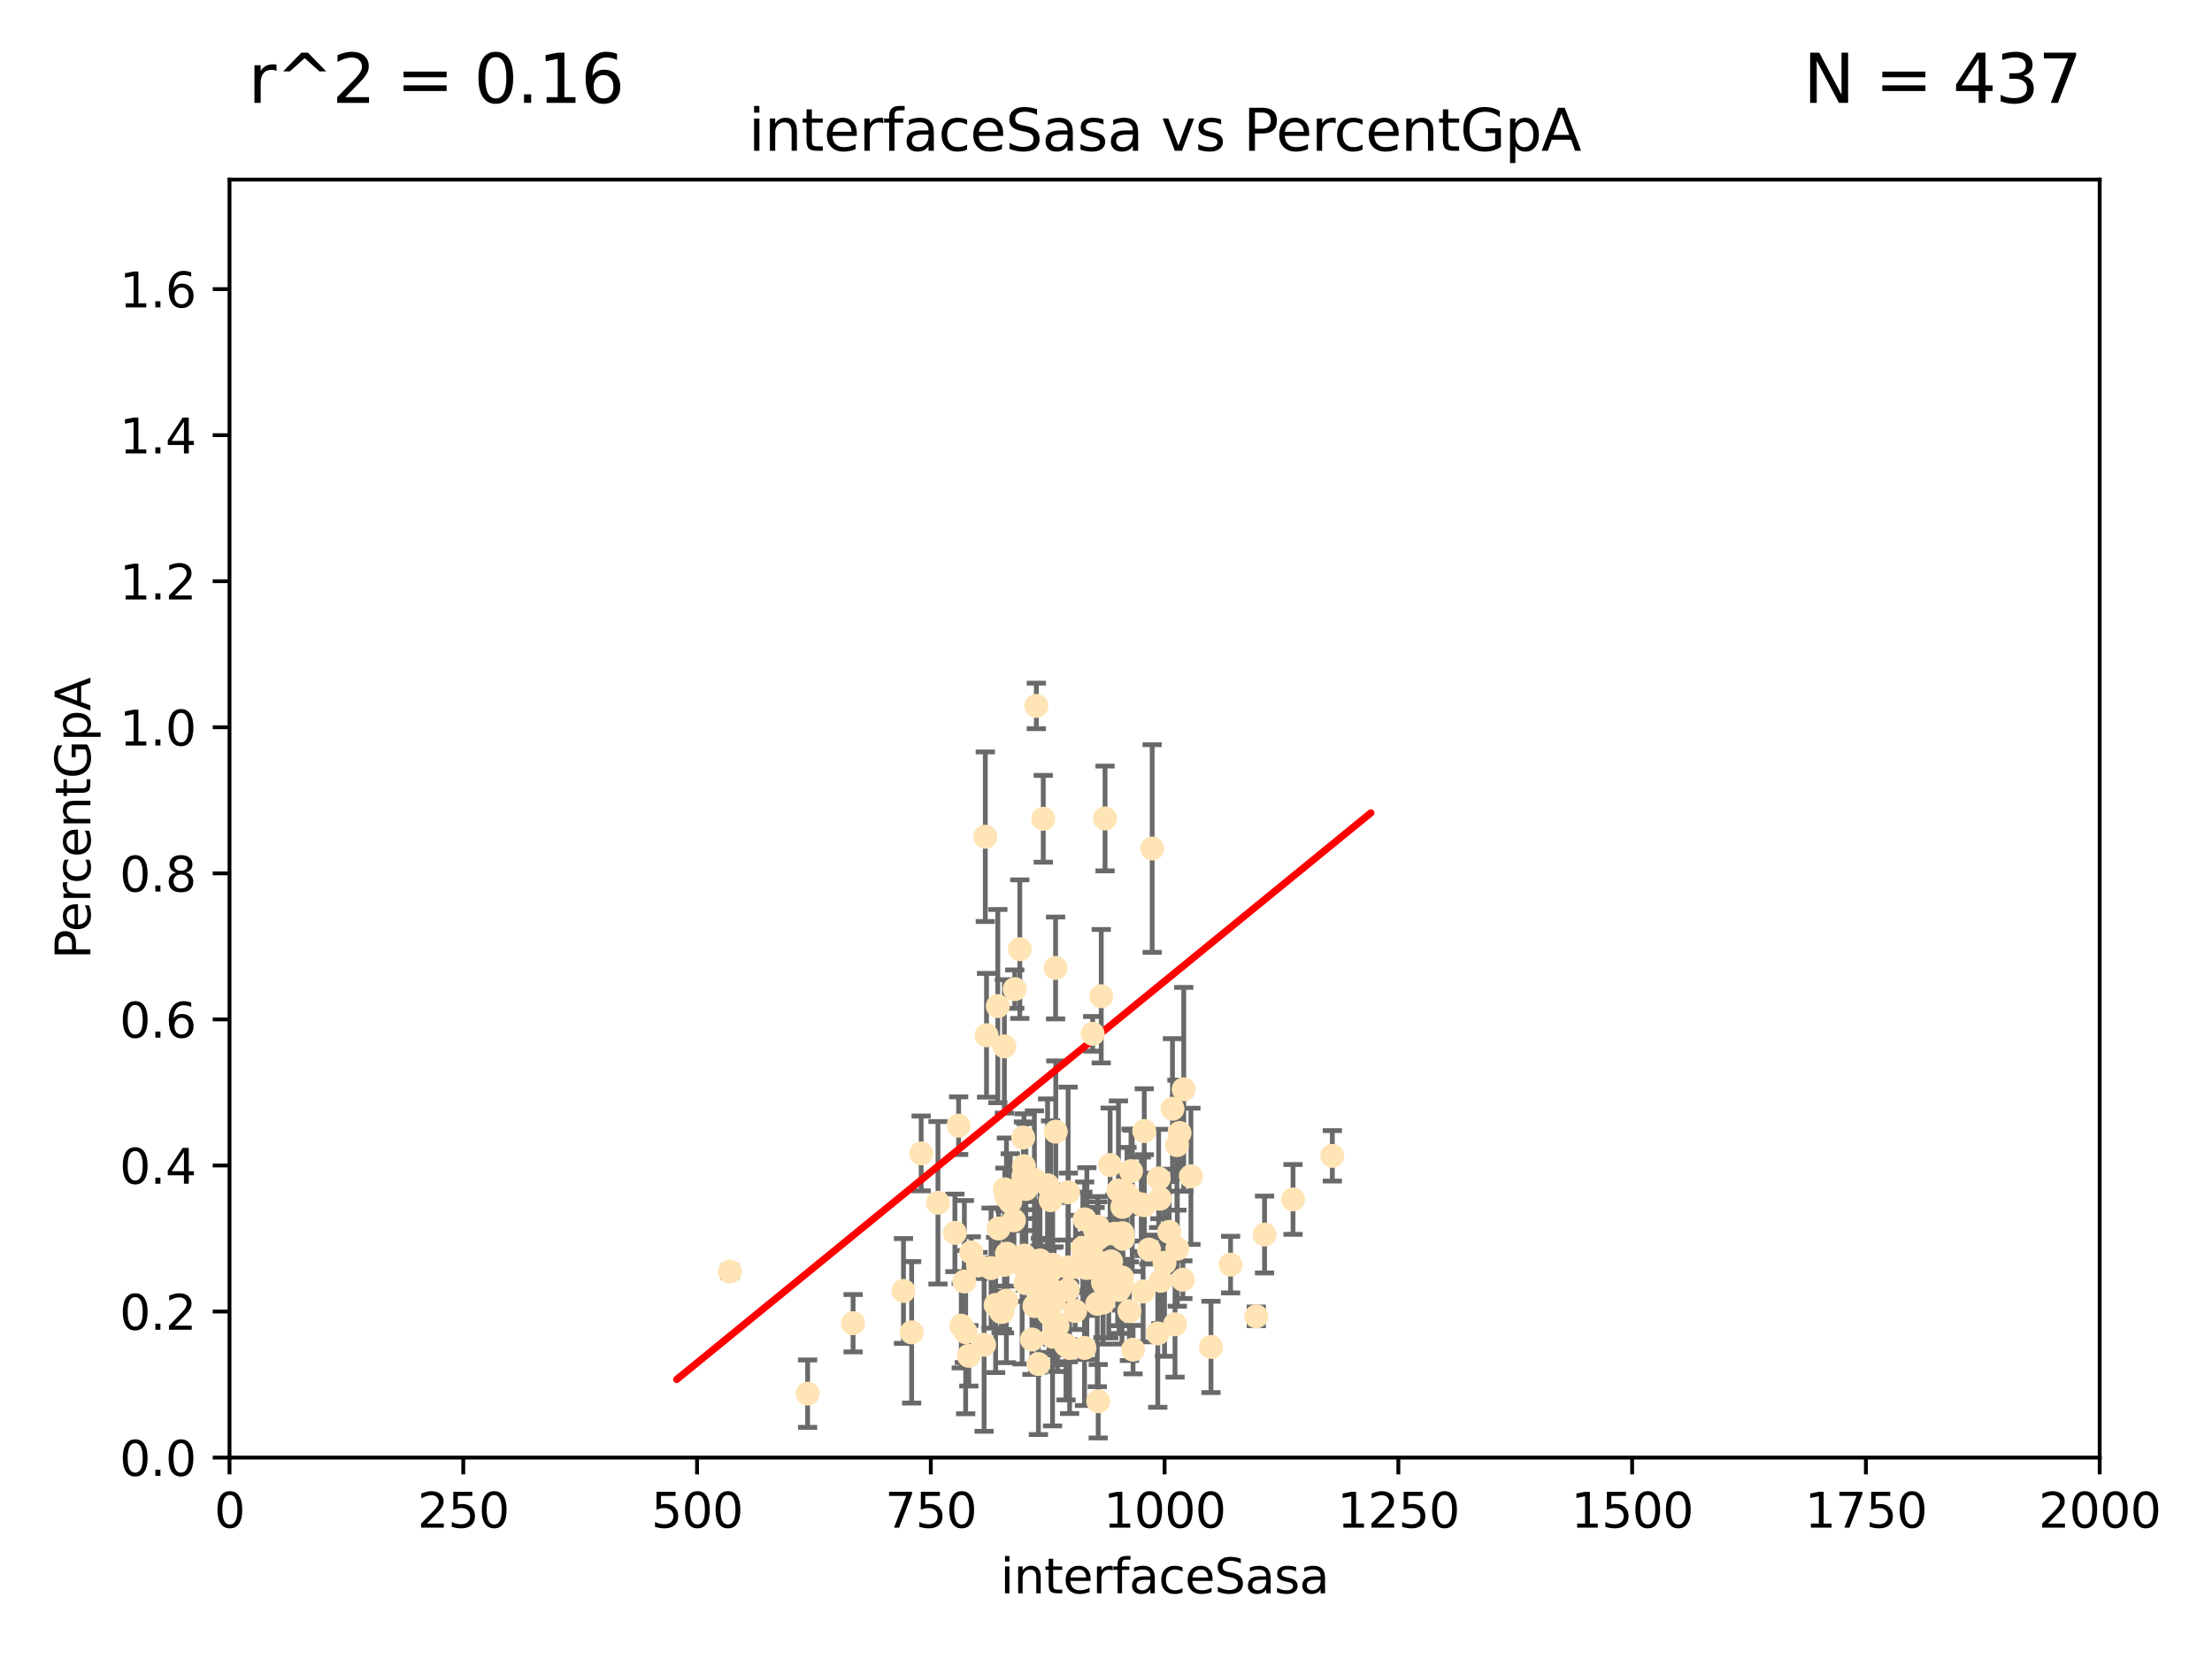 <?xml version="1.0" encoding="utf-8" standalone="no"?>
<!DOCTYPE svg PUBLIC "-//W3C//DTD SVG 1.1//EN"
  "http://www.w3.org/Graphics/SVG/1.1/DTD/svg11.dtd">
<svg xmlns:xlink="http://www.w3.org/1999/xlink" width="460.8pt" height="345.6pt" viewBox="0 0 460.8 345.6" xmlns="http://www.w3.org/2000/svg" version="1.1">
 <defs>
  <style type="text/css">*{stroke-linejoin: round; stroke-linecap: butt}</style>
 </defs>
 <g id="figure_1">
  <g id="patch_1">
   <path d="M 0 345.6 
L 460.8 345.6 
L 460.8 0 
L 0 0 
z
" style="fill: #ffffff"/>
  </g>
  <g id="axes_1">
   <g id="patch_2">
    <path d="M 47.81 303.64 
L 437.4 303.64 
L 437.4 37.411 
L 47.81 37.411 
z
" style="fill: #ffffff"/>
   </g>
   <g id="PathCollection_1">
    <defs>
     <path id="m8683e3b475" d="M 0 1.118 
C 0.297 1.118 0.581 1 0.791 0.791 
C 1 0.581 1.118 0.297 1.118 0 
C 1.118 -0.297 1 -0.581 0.791 -0.791 
C 0.581 -1 0.297 -1.118 0 -1.118 
C -0.297 -1.118 -0.581 -1 -0.791 -0.791 
C -1 -0.581 -1.118 -0.297 -1.118 0 
C -1.118 0.297 -1 0.581 -0.791 0.791 
C -0.581 1 -0.297 1.118 0 1.118 
z
" style="stroke: #ffe4b5"/>
    </defs>
    <g clip-path="url(#pbf271997d3)">
     <use xlink:href="#m8683e3b475" x="245.718" y="236.024" style="fill: #ffe4b5; stroke: #ffe4b5"/>
     <use xlink:href="#m8683e3b475" x="241.623" y="249.706" style="fill: #ffe4b5; stroke: #ffe4b5"/>
     <use xlink:href="#m8683e3b475" x="277.549" y="240.787" style="fill: #ffe4b5; stroke: #ffe4b5"/>
     <use xlink:href="#m8683e3b475" x="215.891" y="147.056" style="fill: #ffe4b5; stroke: #ffe4b5"/>
     <use xlink:href="#m8683e3b475" x="216.171" y="268.084" style="fill: #ffe4b5; stroke: #ffe4b5"/>
     <use xlink:href="#m8683e3b475" x="245.174" y="238.556" style="fill: #ffe4b5; stroke: #ffe4b5"/>
     <use xlink:href="#m8683e3b475" x="217.332" y="170.567" style="fill: #ffe4b5; stroke: #ffe4b5"/>
     <use xlink:href="#m8683e3b475" x="212.443" y="197.729" style="fill: #ffe4b5; stroke: #ffe4b5"/>
     <use xlink:href="#m8683e3b475" x="229.766" y="267.146" style="fill: #ffe4b5; stroke: #ffe4b5"/>
     <use xlink:href="#m8683e3b475" x="215.495" y="272.073" style="fill: #ffe4b5; stroke: #ffe4b5"/>
     <use xlink:href="#m8683e3b475" x="240.018" y="176.757" style="fill: #ffe4b5; stroke: #ffe4b5"/>
     <use xlink:href="#m8683e3b475" x="241.368" y="245.488" style="fill: #ffe4b5; stroke: #ffe4b5"/>
     <use xlink:href="#m8683e3b475" x="225.576" y="259.945" style="fill: #ffe4b5; stroke: #ffe4b5"/>
     <use xlink:href="#m8683e3b475" x="213.394" y="261.555" style="fill: #ffe4b5; stroke: #ffe4b5"/>
     <use xlink:href="#m8683e3b475" x="233.829" y="256.883" style="fill: #ffe4b5; stroke: #ffe4b5"/>
     <use xlink:href="#m8683e3b475" x="219.261" y="278.454" style="fill: #ffe4b5; stroke: #ffe4b5"/>
     <use xlink:href="#m8683e3b475" x="233.732" y="266.121" style="fill: #ffe4b5; stroke: #ffe4b5"/>
     <use xlink:href="#m8683e3b475" x="213.31" y="242.941" style="fill: #ffe4b5; stroke: #ffe4b5"/>
     <use xlink:href="#m8683e3b475" x="263.429" y="257.179" style="fill: #ffe4b5; stroke: #ffe4b5"/>
     <use xlink:href="#m8683e3b475" x="210.452" y="250.368" style="fill: #ffe4b5; stroke: #ffe4b5"/>
     <use xlink:href="#m8683e3b475" x="232.824" y="266.011" style="fill: #ffe4b5; stroke: #ffe4b5"/>
     <use xlink:href="#m8683e3b475" x="227.621" y="215.363" style="fill: #ffe4b5; stroke: #ffe4b5"/>
     <use xlink:href="#m8683e3b475" x="207.861" y="209.587" style="fill: #ffe4b5; stroke: #ffe4b5"/>
     <use xlink:href="#m8683e3b475" x="218.863" y="250.018" style="fill: #ffe4b5; stroke: #ffe4b5"/>
     <use xlink:href="#m8683e3b475" x="218.641" y="268.294" style="fill: #ffe4b5; stroke: #ffe4b5"/>
     <use xlink:href="#m8683e3b475" x="252.269" y="280.592" style="fill: #ffe4b5; stroke: #ffe4b5"/>
     <use xlink:href="#m8683e3b475" x="205.512" y="215.664" style="fill: #ffe4b5; stroke: #ffe4b5"/>
     <use xlink:href="#m8683e3b475" x="229.784" y="271.362" style="fill: #ffe4b5; stroke: #ffe4b5"/>
     <use xlink:href="#m8683e3b475" x="206.461" y="264.167" style="fill: #ffe4b5; stroke: #ffe4b5"/>
     <use xlink:href="#m8683e3b475" x="243.569" y="256.619" style="fill: #ffe4b5; stroke: #ffe4b5"/>
     <use xlink:href="#m8683e3b475" x="228.695" y="255.55" style="fill: #ffe4b5; stroke: #ffe4b5"/>
     <use xlink:href="#m8683e3b475" x="219.9" y="201.644" style="fill: #ffe4b5; stroke: #ffe4b5"/>
     <use xlink:href="#m8683e3b475" x="222.506" y="248.374" style="fill: #ffe4b5; stroke: #ffe4b5"/>
     <use xlink:href="#m8683e3b475" x="211.22" y="254.217" style="fill: #ffe4b5; stroke: #ffe4b5"/>
     <use xlink:href="#m8683e3b475" x="235.873" y="250.156" style="fill: #ffe4b5; stroke: #ffe4b5"/>
     <use xlink:href="#m8683e3b475" x="245.26" y="260.133" style="fill: #ffe4b5; stroke: #ffe4b5"/>
     <use xlink:href="#m8683e3b475" x="234.782" y="248.766" style="fill: #ffe4b5; stroke: #ffe4b5"/>
     <use xlink:href="#m8683e3b475" x="213.584" y="267.291" style="fill: #ffe4b5; stroke: #ffe4b5"/>
     <use xlink:href="#m8683e3b475" x="225.956" y="254.013" style="fill: #ffe4b5; stroke: #ffe4b5"/>
     <use xlink:href="#m8683e3b475" x="200.897" y="266.966" style="fill: #ffe4b5; stroke: #ffe4b5"/>
     <use xlink:href="#m8683e3b475" x="214.971" y="279.041" style="fill: #ffe4b5; stroke: #ffe4b5"/>
     <use xlink:href="#m8683e3b475" x="223.979" y="273.113" style="fill: #ffe4b5; stroke: #ffe4b5"/>
     <use xlink:href="#m8683e3b475" x="242.591" y="263.055" style="fill: #ffe4b5; stroke: #ffe4b5"/>
     <use xlink:href="#m8683e3b475" x="215.488" y="245.794" style="fill: #ffe4b5; stroke: #ffe4b5"/>
     <use xlink:href="#m8683e3b475" x="225.921" y="280.798" style="fill: #ffe4b5; stroke: #ffe4b5"/>
     <use xlink:href="#m8683e3b475" x="152.051" y="264.885" style="fill: #ffe4b5; stroke: #ffe4b5"/>
     <use xlink:href="#m8683e3b475" x="216.645" y="262.566" style="fill: #ffe4b5; stroke: #ffe4b5"/>
     <use xlink:href="#m8683e3b475" x="239.356" y="260.314" style="fill: #ffe4b5; stroke: #ffe4b5"/>
     <use xlink:href="#m8683e3b475" x="195.396" y="250.558" style="fill: #ffe4b5; stroke: #ffe4b5"/>
     <use xlink:href="#m8683e3b475" x="199.699" y="234.499" style="fill: #ffe4b5; stroke: #ffe4b5"/>
     <use xlink:href="#m8683e3b475" x="213.711" y="247.693" style="fill: #ffe4b5; stroke: #ffe4b5"/>
     <use xlink:href="#m8683e3b475" x="220.307" y="276.213" style="fill: #ffe4b5; stroke: #ffe4b5"/>
     <use xlink:href="#m8683e3b475" x="209.644" y="270.942" style="fill: #ffe4b5; stroke: #ffe4b5"/>
     <use xlink:href="#m8683e3b475" x="209.763" y="261.159" style="fill: #ffe4b5; stroke: #ffe4b5"/>
     <use xlink:href="#m8683e3b475" x="256.356" y="263.443" style="fill: #ffe4b5; stroke: #ffe4b5"/>
     <use xlink:href="#m8683e3b475" x="222.816" y="280.816" style="fill: #ffe4b5; stroke: #ffe4b5"/>
     <use xlink:href="#m8683e3b475" x="222.066" y="280.225" style="fill: #ffe4b5; stroke: #ffe4b5"/>
     <use xlink:href="#m8683e3b475" x="209.663" y="249.368" style="fill: #ffe4b5; stroke: #ffe4b5"/>
     <use xlink:href="#m8683e3b475" x="244.781" y="275.875" style="fill: #ffe4b5; stroke: #ffe4b5"/>
     <use xlink:href="#m8683e3b475" x="218.819" y="264.76" style="fill: #ffe4b5; stroke: #ffe4b5"/>
     <use xlink:href="#m8683e3b475" x="230.304" y="257.072" style="fill: #ffe4b5; stroke: #ffe4b5"/>
     <use xlink:href="#m8683e3b475" x="188.212" y="268.929" style="fill: #ffe4b5; stroke: #ffe4b5"/>
     <use xlink:href="#m8683e3b475" x="189.913" y="277.551" style="fill: #ffe4b5; stroke: #ffe4b5"/>
     <use xlink:href="#m8683e3b475" x="248.092" y="245.048" style="fill: #ffe4b5; stroke: #ffe4b5"/>
     <use xlink:href="#m8683e3b475" x="213.16" y="236.977" style="fill: #ffe4b5; stroke: #ffe4b5"/>
     <use xlink:href="#m8683e3b475" x="238.37" y="235.615" style="fill: #ffe4b5; stroke: #ffe4b5"/>
     <use xlink:href="#m8683e3b475" x="201.168" y="277.511" style="fill: #ffe4b5; stroke: #ffe4b5"/>
     <use xlink:href="#m8683e3b475" x="212.93" y="263.511" style="fill: #ffe4b5; stroke: #ffe4b5"/>
     <use xlink:href="#m8683e3b475" x="227.125" y="264.074" style="fill: #ffe4b5; stroke: #ffe4b5"/>
     <use xlink:href="#m8683e3b475" x="244.251" y="230.974" style="fill: #ffe4b5; stroke: #ffe4b5"/>
     <use xlink:href="#m8683e3b475" x="209.229" y="217.98" style="fill: #ffe4b5; stroke: #ffe4b5"/>
     <use xlink:href="#m8683e3b475" x="203.738" y="263.623" style="fill: #ffe4b5; stroke: #ffe4b5"/>
     <use xlink:href="#m8683e3b475" x="246.594" y="226.92" style="fill: #ffe4b5; stroke: #ffe4b5"/>
     <use xlink:href="#m8683e3b475" x="208.563" y="273.317" style="fill: #ffe4b5; stroke: #ffe4b5"/>
     <use xlink:href="#m8683e3b475" x="226.326" y="264.148" style="fill: #ffe4b5; stroke: #ffe4b5"/>
     <use xlink:href="#m8683e3b475" x="229.408" y="207.524" style="fill: #ffe4b5; stroke: #ffe4b5"/>
     <use xlink:href="#m8683e3b475" x="233.806" y="251.412" style="fill: #ffe4b5; stroke: #ffe4b5"/>
     <use xlink:href="#m8683e3b475" x="222.561" y="264.031" style="fill: #ffe4b5; stroke: #ffe4b5"/>
     <use xlink:href="#m8683e3b475" x="211.391" y="206.053" style="fill: #ffe4b5; stroke: #ffe4b5"/>
     <use xlink:href="#m8683e3b475" x="233.642" y="267.635" style="fill: #ffe4b5; stroke: #ffe4b5"/>
     <use xlink:href="#m8683e3b475" x="219.574" y="270.997" style="fill: #ffe4b5; stroke: #ffe4b5"/>
     <use xlink:href="#m8683e3b475" x="269.36" y="249.862" style="fill: #ffe4b5; stroke: #ffe4b5"/>
     <use xlink:href="#m8683e3b475" x="224.047" y="263.927" style="fill: #ffe4b5; stroke: #ffe4b5"/>
     <use xlink:href="#m8683e3b475" x="235.612" y="243.97" style="fill: #ffe4b5; stroke: #ffe4b5"/>
     <use xlink:href="#m8683e3b475" x="168.242" y="290.323" style="fill: #ffe4b5; stroke: #ffe4b5"/>
     <use xlink:href="#m8683e3b475" x="236.035" y="281.157" style="fill: #ffe4b5; stroke: #ffe4b5"/>
     <use xlink:href="#m8683e3b475" x="246.417" y="266.582" style="fill: #ffe4b5; stroke: #ffe4b5"/>
     <use xlink:href="#m8683e3b475" x="205.257" y="174.301" style="fill: #ffe4b5; stroke: #ffe4b5"/>
     <use xlink:href="#m8683e3b475" x="235.275" y="273.146" style="fill: #ffe4b5; stroke: #ffe4b5"/>
     <use xlink:href="#m8683e3b475" x="216.625" y="266.085" style="fill: #ffe4b5; stroke: #ffe4b5"/>
     <use xlink:href="#m8683e3b475" x="230.97" y="266.38" style="fill: #ffe4b5; stroke: #ffe4b5"/>
     <use xlink:href="#m8683e3b475" x="238.134" y="269.032" style="fill: #ffe4b5; stroke: #ffe4b5"/>
     <use xlink:href="#m8683e3b475" x="237.753" y="250.882" style="fill: #ffe4b5; stroke: #ffe4b5"/>
     <use xlink:href="#m8683e3b475" x="233.126" y="268.709" style="fill: #ffe4b5; stroke: #ffe4b5"/>
     <use xlink:href="#m8683e3b475" x="227.801" y="262.072" style="fill: #ffe4b5; stroke: #ffe4b5"/>
     <use xlink:href="#m8683e3b475" x="228.58" y="271.608" style="fill: #ffe4b5; stroke: #ffe4b5"/>
     <use xlink:href="#m8683e3b475" x="228.693" y="258.03" style="fill: #ffe4b5; stroke: #ffe4b5"/>
     <use xlink:href="#m8683e3b475" x="216.746" y="264.173" style="fill: #ffe4b5; stroke: #ffe4b5"/>
     <use xlink:href="#m8683e3b475" x="219.935" y="235.745" style="fill: #ffe4b5; stroke: #ffe4b5"/>
     <use xlink:href="#m8683e3b475" x="202.329" y="260.898" style="fill: #ffe4b5; stroke: #ffe4b5"/>
     <use xlink:href="#m8683e3b475" x="232.224" y="257.002" style="fill: #ffe4b5; stroke: #ffe4b5"/>
     <use xlink:href="#m8683e3b475" x="233.923" y="258.061" style="fill: #ffe4b5; stroke: #ffe4b5"/>
     <use xlink:href="#m8683e3b475" x="228.778" y="291.9" style="fill: #ffe4b5; stroke: #ffe4b5"/>
     <use xlink:href="#m8683e3b475" x="231.457" y="262.765" style="fill: #ffe4b5; stroke: #ffe4b5"/>
     <use xlink:href="#m8683e3b475" x="219.294" y="263.471" style="fill: #ffe4b5; stroke: #ffe4b5"/>
     <use xlink:href="#m8683e3b475" x="209.328" y="247.753" style="fill: #ffe4b5; stroke: #ffe4b5"/>
     <use xlink:href="#m8683e3b475" x="208.029" y="255.921" style="fill: #ffe4b5; stroke: #ffe4b5"/>
     <use xlink:href="#m8683e3b475" x="177.715" y="275.649" style="fill: #ffe4b5; stroke: #ffe4b5"/>
     <use xlink:href="#m8683e3b475" x="198.922" y="256.829" style="fill: #ffe4b5; stroke: #ffe4b5"/>
     <use xlink:href="#m8683e3b475" x="218.522" y="273.715" style="fill: #ffe4b5; stroke: #ffe4b5"/>
     <use xlink:href="#m8683e3b475" x="222.44" y="268.685" style="fill: #ffe4b5; stroke: #ffe4b5"/>
     <use xlink:href="#m8683e3b475" x="200.249" y="276.163" style="fill: #ffe4b5; stroke: #ffe4b5"/>
     <use xlink:href="#m8683e3b475" x="241.818" y="266.809" style="fill: #ffe4b5; stroke: #ffe4b5"/>
     <use xlink:href="#m8683e3b475" x="209.256" y="263.501" style="fill: #ffe4b5; stroke: #ffe4b5"/>
     <use xlink:href="#m8683e3b475" x="205.002" y="280.144" style="fill: #ffe4b5; stroke: #ffe4b5"/>
     <use xlink:href="#m8683e3b475" x="226.41" y="263.219" style="fill: #ffe4b5; stroke: #ffe4b5"/>
     <use xlink:href="#m8683e3b475" x="218.226" y="246.911" style="fill: #ffe4b5; stroke: #ffe4b5"/>
     <use xlink:href="#m8683e3b475" x="191.894" y="240.283" style="fill: #ffe4b5; stroke: #ffe4b5"/>
     <use xlink:href="#m8683e3b475" x="232.996" y="248.009" style="fill: #ffe4b5; stroke: #ffe4b5"/>
     <use xlink:href="#m8683e3b475" x="230.202" y="170.505" style="fill: #ffe4b5; stroke: #ffe4b5"/>
     <use xlink:href="#m8683e3b475" x="219.576" y="275.418" style="fill: #ffe4b5; stroke: #ffe4b5"/>
     <use xlink:href="#m8683e3b475" x="228.138" y="256.25" style="fill: #ffe4b5; stroke: #ffe4b5"/>
     <use xlink:href="#m8683e3b475" x="261.707" y="274.226" style="fill: #ffe4b5; stroke: #ffe4b5"/>
     <use xlink:href="#m8683e3b475" x="238.38" y="251.06" style="fill: #ffe4b5; stroke: #ffe4b5"/>
     <use xlink:href="#m8683e3b475" x="231.26" y="242.696" style="fill: #ffe4b5; stroke: #ffe4b5"/>
     <use xlink:href="#m8683e3b475" x="216.319" y="284.159" style="fill: #ffe4b5; stroke: #ffe4b5"/>
     <use xlink:href="#m8683e3b475" x="213.195" y="245.033" style="fill: #ffe4b5; stroke: #ffe4b5"/>
     <use xlink:href="#m8683e3b475" x="241.185" y="277.773" style="fill: #ffe4b5; stroke: #ffe4b5"/>
     <use xlink:href="#m8683e3b475" x="201.825" y="282.435" style="fill: #ffe4b5; stroke: #ffe4b5"/>
     <use xlink:href="#m8683e3b475" x="207.407" y="271.843" style="fill: #ffe4b5; stroke: #ffe4b5"/>
     <use xlink:href="#m8683e3b475" x="208.833" y="273.251" style="fill: #ffe4b5; stroke: #ffe4b5"/>
    </g>
   </g>
   <g id="matplotlib.axis_1">
    <g id="xtick_1">
     <g id="line2d_1">
      <defs>
       <path id="m0f5fc7cb3c" d="M 0 0 
L 0 3.5 
" style="stroke: #000000; stroke-width: 0.8"/>
      </defs>
      <g>
       <use xlink:href="#m0f5fc7cb3c" x="47.81" y="303.64" style="stroke: #000000; stroke-width: 0.8"/>
      </g>
     </g>
     <g id="text_1">
      <!-- 0 -->
      <g transform="translate(44.629 318.238)scale(0.1 -0.1)">
       <defs>
        <path id="DejaVuSans-30" d="M 2034 4250 
Q 1547 4250 1301 3770 
Q 1056 3291 1056 2328 
Q 1056 1369 1301 889 
Q 1547 409 2034 409 
Q 2525 409 2770 889 
Q 3016 1369 3016 2328 
Q 3016 3291 2770 3770 
Q 2525 4250 2034 4250 
z
M 2034 4750 
Q 2819 4750 3233 4129 
Q 3647 3509 3647 2328 
Q 3647 1150 3233 529 
Q 2819 -91 2034 -91 
Q 1250 -91 836 529 
Q 422 1150 422 2328 
Q 422 3509 836 4129 
Q 1250 4750 2034 4750 
z
" transform="scale(0.016)"/>
       </defs>
       <use xlink:href="#DejaVuSans-30"/>
      </g>
     </g>
    </g>
    <g id="xtick_2">
     <g id="line2d_2">
      <g>
       <use xlink:href="#m0f5fc7cb3c" x="96.509" y="303.64" style="stroke: #000000; stroke-width: 0.8"/>
      </g>
     </g>
     <g id="text_2">
      <!-- 250 -->
      <g transform="translate(86.965 318.238)scale(0.1 -0.1)">
       <defs>
        <path id="DejaVuSans-32" d="M 1228 531 
L 3431 531 
L 3431 0 
L 469 0 
L 469 531 
Q 828 903 1448 1529 
Q 2069 2156 2228 2338 
Q 2531 2678 2651 2914 
Q 2772 3150 2772 3378 
Q 2772 3750 2511 3984 
Q 2250 4219 1831 4219 
Q 1534 4219 1204 4116 
Q 875 4013 500 3803 
L 500 4441 
Q 881 4594 1212 4672 
Q 1544 4750 1819 4750 
Q 2544 4750 2975 4387 
Q 3406 4025 3406 3419 
Q 3406 3131 3298 2873 
Q 3191 2616 2906 2266 
Q 2828 2175 2409 1742 
Q 1991 1309 1228 531 
z
" transform="scale(0.016)"/>
        <path id="DejaVuSans-35" d="M 691 4666 
L 3169 4666 
L 3169 4134 
L 1269 4134 
L 1269 2991 
Q 1406 3038 1543 3061 
Q 1681 3084 1819 3084 
Q 2600 3084 3056 2656 
Q 3513 2228 3513 1497 
Q 3513 744 3044 326 
Q 2575 -91 1722 -91 
Q 1428 -91 1123 -41 
Q 819 9 494 109 
L 494 744 
Q 775 591 1075 516 
Q 1375 441 1709 441 
Q 2250 441 2565 725 
Q 2881 1009 2881 1497 
Q 2881 1984 2565 2268 
Q 2250 2553 1709 2553 
Q 1456 2553 1204 2497 
Q 953 2441 691 2322 
L 691 4666 
z
" transform="scale(0.016)"/>
       </defs>
       <use xlink:href="#DejaVuSans-32"/>
       <use xlink:href="#DejaVuSans-35" x="63.623"/>
       <use xlink:href="#DejaVuSans-30" x="127.246"/>
      </g>
     </g>
    </g>
    <g id="xtick_3">
     <g id="line2d_3">
      <g>
       <use xlink:href="#m0f5fc7cb3c" x="145.208" y="303.64" style="stroke: #000000; stroke-width: 0.8"/>
      </g>
     </g>
     <g id="text_3">
      <!-- 500 -->
      <g transform="translate(135.664 318.238)scale(0.1 -0.1)">
       <use xlink:href="#DejaVuSans-35"/>
       <use xlink:href="#DejaVuSans-30" x="63.623"/>
       <use xlink:href="#DejaVuSans-30" x="127.246"/>
      </g>
     </g>
    </g>
    <g id="xtick_4">
     <g id="line2d_4">
      <g>
       <use xlink:href="#m0f5fc7cb3c" x="193.906" y="303.64" style="stroke: #000000; stroke-width: 0.8"/>
      </g>
     </g>
     <g id="text_4">
      <!-- 750 -->
      <g transform="translate(184.363 318.238)scale(0.1 -0.1)">
       <defs>
        <path id="DejaVuSans-37" d="M 525 4666 
L 3525 4666 
L 3525 4397 
L 1831 0 
L 1172 0 
L 2766 4134 
L 525 4134 
L 525 4666 
z
" transform="scale(0.016)"/>
       </defs>
       <use xlink:href="#DejaVuSans-37"/>
       <use xlink:href="#DejaVuSans-35" x="63.623"/>
       <use xlink:href="#DejaVuSans-30" x="127.246"/>
      </g>
     </g>
    </g>
    <g id="xtick_5">
     <g id="line2d_5">
      <g>
       <use xlink:href="#m0f5fc7cb3c" x="242.605" y="303.64" style="stroke: #000000; stroke-width: 0.8"/>
      </g>
     </g>
     <g id="text_5">
      <!-- 1000 -->
      <g transform="translate(229.88 318.238)scale(0.1 -0.1)">
       <defs>
        <path id="DejaVuSans-31" d="M 794 531 
L 1825 531 
L 1825 4091 
L 703 3866 
L 703 4441 
L 1819 4666 
L 2450 4666 
L 2450 531 
L 3481 531 
L 3481 0 
L 794 0 
L 794 531 
z
" transform="scale(0.016)"/>
       </defs>
       <use xlink:href="#DejaVuSans-31"/>
       <use xlink:href="#DejaVuSans-30" x="63.623"/>
       <use xlink:href="#DejaVuSans-30" x="127.246"/>
       <use xlink:href="#DejaVuSans-30" x="190.869"/>
      </g>
     </g>
    </g>
    <g id="xtick_6">
     <g id="line2d_6">
      <g>
       <use xlink:href="#m0f5fc7cb3c" x="291.304" y="303.64" style="stroke: #000000; stroke-width: 0.8"/>
      </g>
     </g>
     <g id="text_6">
      <!-- 1250 -->
      <g transform="translate(278.579 318.238)scale(0.1 -0.1)">
       <use xlink:href="#DejaVuSans-31"/>
       <use xlink:href="#DejaVuSans-32" x="63.623"/>
       <use xlink:href="#DejaVuSans-35" x="127.246"/>
       <use xlink:href="#DejaVuSans-30" x="190.869"/>
      </g>
     </g>
    </g>
    <g id="xtick_7">
     <g id="line2d_7">
      <g>
       <use xlink:href="#m0f5fc7cb3c" x="340.002" y="303.64" style="stroke: #000000; stroke-width: 0.8"/>
      </g>
     </g>
     <g id="text_7">
      <!-- 1500 -->
      <g transform="translate(327.277 318.238)scale(0.1 -0.1)">
       <use xlink:href="#DejaVuSans-31"/>
       <use xlink:href="#DejaVuSans-35" x="63.623"/>
       <use xlink:href="#DejaVuSans-30" x="127.246"/>
       <use xlink:href="#DejaVuSans-30" x="190.869"/>
      </g>
     </g>
    </g>
    <g id="xtick_8">
     <g id="line2d_8">
      <g>
       <use xlink:href="#m0f5fc7cb3c" x="388.701" y="303.64" style="stroke: #000000; stroke-width: 0.8"/>
      </g>
     </g>
     <g id="text_8">
      <!-- 1750 -->
      <g transform="translate(375.976 318.238)scale(0.1 -0.1)">
       <use xlink:href="#DejaVuSans-31"/>
       <use xlink:href="#DejaVuSans-37" x="63.623"/>
       <use xlink:href="#DejaVuSans-35" x="127.246"/>
       <use xlink:href="#DejaVuSans-30" x="190.869"/>
      </g>
     </g>
    </g>
    <g id="xtick_9">
     <g id="line2d_9">
      <g>
       <use xlink:href="#m0f5fc7cb3c" x="437.4" y="303.64" style="stroke: #000000; stroke-width: 0.8"/>
      </g>
     </g>
     <g id="text_9">
      <!-- 2000 -->
      <g transform="translate(424.675 318.238)scale(0.1 -0.1)">
       <use xlink:href="#DejaVuSans-32"/>
       <use xlink:href="#DejaVuSans-30" x="63.623"/>
       <use xlink:href="#DejaVuSans-30" x="127.246"/>
       <use xlink:href="#DejaVuSans-30" x="190.869"/>
      </g>
     </g>
    </g>
    <g id="text_10">
     <!-- interfaceSasa -->
     <g transform="translate(208.398 331.917)scale(0.1 -0.1)">
      <defs>
       <path id="DejaVuSans-69" d="M 603 3500 
L 1178 3500 
L 1178 0 
L 603 0 
L 603 3500 
z
M 603 4863 
L 1178 4863 
L 1178 4134 
L 603 4134 
L 603 4863 
z
" transform="scale(0.016)"/>
       <path id="DejaVuSans-6e" d="M 3513 2113 
L 3513 0 
L 2938 0 
L 2938 2094 
Q 2938 2591 2744 2837 
Q 2550 3084 2163 3084 
Q 1697 3084 1428 2787 
Q 1159 2491 1159 1978 
L 1159 0 
L 581 0 
L 581 3500 
L 1159 3500 
L 1159 2956 
Q 1366 3272 1645 3428 
Q 1925 3584 2291 3584 
Q 2894 3584 3203 3211 
Q 3513 2838 3513 2113 
z
" transform="scale(0.016)"/>
       <path id="DejaVuSans-74" d="M 1172 4494 
L 1172 3500 
L 2356 3500 
L 2356 3053 
L 1172 3053 
L 1172 1153 
Q 1172 725 1289 603 
Q 1406 481 1766 481 
L 2356 481 
L 2356 0 
L 1766 0 
Q 1100 0 847 248 
Q 594 497 594 1153 
L 594 3053 
L 172 3053 
L 172 3500 
L 594 3500 
L 594 4494 
L 1172 4494 
z
" transform="scale(0.016)"/>
       <path id="DejaVuSans-65" d="M 3597 1894 
L 3597 1613 
L 953 1613 
Q 991 1019 1311 708 
Q 1631 397 2203 397 
Q 2534 397 2845 478 
Q 3156 559 3463 722 
L 3463 178 
Q 3153 47 2828 -22 
Q 2503 -91 2169 -91 
Q 1331 -91 842 396 
Q 353 884 353 1716 
Q 353 2575 817 3079 
Q 1281 3584 2069 3584 
Q 2775 3584 3186 3129 
Q 3597 2675 3597 1894 
z
M 3022 2063 
Q 3016 2534 2758 2815 
Q 2500 3097 2075 3097 
Q 1594 3097 1305 2825 
Q 1016 2553 972 2059 
L 3022 2063 
z
" transform="scale(0.016)"/>
       <path id="DejaVuSans-72" d="M 2631 2963 
Q 2534 3019 2420 3045 
Q 2306 3072 2169 3072 
Q 1681 3072 1420 2755 
Q 1159 2438 1159 1844 
L 1159 0 
L 581 0 
L 581 3500 
L 1159 3500 
L 1159 2956 
Q 1341 3275 1631 3429 
Q 1922 3584 2338 3584 
Q 2397 3584 2469 3576 
Q 2541 3569 2628 3553 
L 2631 2963 
z
" transform="scale(0.016)"/>
       <path id="DejaVuSans-66" d="M 2375 4863 
L 2375 4384 
L 1825 4384 
Q 1516 4384 1395 4259 
Q 1275 4134 1275 3809 
L 1275 3500 
L 2222 3500 
L 2222 3053 
L 1275 3053 
L 1275 0 
L 697 0 
L 697 3053 
L 147 3053 
L 147 3500 
L 697 3500 
L 697 3744 
Q 697 4328 969 4595 
Q 1241 4863 1831 4863 
L 2375 4863 
z
" transform="scale(0.016)"/>
       <path id="DejaVuSans-61" d="M 2194 1759 
Q 1497 1759 1228 1600 
Q 959 1441 959 1056 
Q 959 750 1161 570 
Q 1363 391 1709 391 
Q 2188 391 2477 730 
Q 2766 1069 2766 1631 
L 2766 1759 
L 2194 1759 
z
M 3341 1997 
L 3341 0 
L 2766 0 
L 2766 531 
Q 2569 213 2275 61 
Q 1981 -91 1556 -91 
Q 1019 -91 701 211 
Q 384 513 384 1019 
Q 384 1609 779 1909 
Q 1175 2209 1959 2209 
L 2766 2209 
L 2766 2266 
Q 2766 2663 2505 2880 
Q 2244 3097 1772 3097 
Q 1472 3097 1187 3025 
Q 903 2953 641 2809 
L 641 3341 
Q 956 3463 1253 3523 
Q 1550 3584 1831 3584 
Q 2591 3584 2966 3190 
Q 3341 2797 3341 1997 
z
" transform="scale(0.016)"/>
       <path id="DejaVuSans-63" d="M 3122 3366 
L 3122 2828 
Q 2878 2963 2633 3030 
Q 2388 3097 2138 3097 
Q 1578 3097 1268 2742 
Q 959 2388 959 1747 
Q 959 1106 1268 751 
Q 1578 397 2138 397 
Q 2388 397 2633 464 
Q 2878 531 3122 666 
L 3122 134 
Q 2881 22 2623 -34 
Q 2366 -91 2075 -91 
Q 1284 -91 818 406 
Q 353 903 353 1747 
Q 353 2603 823 3093 
Q 1294 3584 2113 3584 
Q 2378 3584 2631 3529 
Q 2884 3475 3122 3366 
z
" transform="scale(0.016)"/>
       <path id="DejaVuSans-53" d="M 3425 4513 
L 3425 3897 
Q 3066 4069 2747 4153 
Q 2428 4238 2131 4238 
Q 1616 4238 1336 4038 
Q 1056 3838 1056 3469 
Q 1056 3159 1242 3001 
Q 1428 2844 1947 2747 
L 2328 2669 
Q 3034 2534 3370 2195 
Q 3706 1856 3706 1288 
Q 3706 609 3251 259 
Q 2797 -91 1919 -91 
Q 1588 -91 1214 -16 
Q 841 59 441 206 
L 441 856 
Q 825 641 1194 531 
Q 1563 422 1919 422 
Q 2459 422 2753 634 
Q 3047 847 3047 1241 
Q 3047 1584 2836 1778 
Q 2625 1972 2144 2069 
L 1759 2144 
Q 1053 2284 737 2584 
Q 422 2884 422 3419 
Q 422 4038 858 4394 
Q 1294 4750 2059 4750 
Q 2388 4750 2728 4690 
Q 3069 4631 3425 4513 
z
" transform="scale(0.016)"/>
       <path id="DejaVuSans-73" d="M 2834 3397 
L 2834 2853 
Q 2591 2978 2328 3040 
Q 2066 3103 1784 3103 
Q 1356 3103 1142 2972 
Q 928 2841 928 2578 
Q 928 2378 1081 2264 
Q 1234 2150 1697 2047 
L 1894 2003 
Q 2506 1872 2764 1633 
Q 3022 1394 3022 966 
Q 3022 478 2636 193 
Q 2250 -91 1575 -91 
Q 1294 -91 989 -36 
Q 684 19 347 128 
L 347 722 
Q 666 556 975 473 
Q 1284 391 1588 391 
Q 1994 391 2212 530 
Q 2431 669 2431 922 
Q 2431 1156 2273 1281 
Q 2116 1406 1581 1522 
L 1381 1569 
Q 847 1681 609 1914 
Q 372 2147 372 2553 
Q 372 3047 722 3315 
Q 1072 3584 1716 3584 
Q 2034 3584 2315 3537 
Q 2597 3491 2834 3397 
z
" transform="scale(0.016)"/>
      </defs>
      <use xlink:href="#DejaVuSans-69"/>
      <use xlink:href="#DejaVuSans-6e" x="27.783"/>
      <use xlink:href="#DejaVuSans-74" x="91.162"/>
      <use xlink:href="#DejaVuSans-65" x="130.371"/>
      <use xlink:href="#DejaVuSans-72" x="191.895"/>
      <use xlink:href="#DejaVuSans-66" x="233.008"/>
      <use xlink:href="#DejaVuSans-61" x="268.213"/>
      <use xlink:href="#DejaVuSans-63" x="329.492"/>
      <use xlink:href="#DejaVuSans-65" x="384.473"/>
      <use xlink:href="#DejaVuSans-53" x="445.996"/>
      <use xlink:href="#DejaVuSans-61" x="509.473"/>
      <use xlink:href="#DejaVuSans-73" x="570.752"/>
      <use xlink:href="#DejaVuSans-61" x="622.852"/>
     </g>
    </g>
   </g>
   <g id="matplotlib.axis_2">
    <g id="ytick_1">
     <g id="line2d_10">
      <defs>
       <path id="mcf6809788a" d="M 0 0 
L -3.5 0 
" style="stroke: #000000; stroke-width: 0.8"/>
      </defs>
      <g>
       <use xlink:href="#mcf6809788a" x="47.81" y="303.64" style="stroke: #000000; stroke-width: 0.8"/>
      </g>
     </g>
     <g id="text_11">
      <!-- 0.0 -->
      <g transform="translate(24.907 307.439)scale(0.1 -0.1)">
       <defs>
        <path id="DejaVuSans-2e" d="M 684 794 
L 1344 794 
L 1344 0 
L 684 0 
L 684 794 
z
" transform="scale(0.016)"/>
       </defs>
       <use xlink:href="#DejaVuSans-30"/>
       <use xlink:href="#DejaVuSans-2e" x="63.623"/>
       <use xlink:href="#DejaVuSans-30" x="95.41"/>
      </g>
     </g>
    </g>
    <g id="ytick_2">
     <g id="line2d_11">
      <g>
       <use xlink:href="#mcf6809788a" x="47.81" y="273.214" style="stroke: #000000; stroke-width: 0.8"/>
      </g>
     </g>
     <g id="text_12">
      <!-- 0.2 -->
      <g transform="translate(24.907 277.013)scale(0.1 -0.1)">
       <use xlink:href="#DejaVuSans-30"/>
       <use xlink:href="#DejaVuSans-2e" x="63.623"/>
       <use xlink:href="#DejaVuSans-32" x="95.41"/>
      </g>
     </g>
    </g>
    <g id="ytick_3">
     <g id="line2d_12">
      <g>
       <use xlink:href="#mcf6809788a" x="47.81" y="242.788" style="stroke: #000000; stroke-width: 0.8"/>
      </g>
     </g>
     <g id="text_13">
      <!-- 0.4 -->
      <g transform="translate(24.907 246.587)scale(0.1 -0.1)">
       <defs>
        <path id="DejaVuSans-34" d="M 2419 4116 
L 825 1625 
L 2419 1625 
L 2419 4116 
z
M 2253 4666 
L 3047 4666 
L 3047 1625 
L 3713 1625 
L 3713 1100 
L 3047 1100 
L 3047 0 
L 2419 0 
L 2419 1100 
L 313 1100 
L 313 1709 
L 2253 4666 
z
" transform="scale(0.016)"/>
       </defs>
       <use xlink:href="#DejaVuSans-30"/>
       <use xlink:href="#DejaVuSans-2e" x="63.623"/>
       <use xlink:href="#DejaVuSans-34" x="95.41"/>
      </g>
     </g>
    </g>
    <g id="ytick_4">
     <g id="line2d_13">
      <g>
       <use xlink:href="#mcf6809788a" x="47.81" y="212.362" style="stroke: #000000; stroke-width: 0.8"/>
      </g>
     </g>
     <g id="text_14">
      <!-- 0.6 -->
      <g transform="translate(24.907 216.161)scale(0.1 -0.1)">
       <defs>
        <path id="DejaVuSans-36" d="M 2113 2584 
Q 1688 2584 1439 2293 
Q 1191 2003 1191 1497 
Q 1191 994 1439 701 
Q 1688 409 2113 409 
Q 2538 409 2786 701 
Q 3034 994 3034 1497 
Q 3034 2003 2786 2293 
Q 2538 2584 2113 2584 
z
M 3366 4563 
L 3366 3988 
Q 3128 4100 2886 4159 
Q 2644 4219 2406 4219 
Q 1781 4219 1451 3797 
Q 1122 3375 1075 2522 
Q 1259 2794 1537 2939 
Q 1816 3084 2150 3084 
Q 2853 3084 3261 2657 
Q 3669 2231 3669 1497 
Q 3669 778 3244 343 
Q 2819 -91 2113 -91 
Q 1303 -91 875 529 
Q 447 1150 447 2328 
Q 447 3434 972 4092 
Q 1497 4750 2381 4750 
Q 2619 4750 2861 4703 
Q 3103 4656 3366 4563 
z
" transform="scale(0.016)"/>
       </defs>
       <use xlink:href="#DejaVuSans-30"/>
       <use xlink:href="#DejaVuSans-2e" x="63.623"/>
       <use xlink:href="#DejaVuSans-36" x="95.41"/>
      </g>
     </g>
    </g>
    <g id="ytick_5">
     <g id="line2d_14">
      <g>
       <use xlink:href="#mcf6809788a" x="47.81" y="181.935" style="stroke: #000000; stroke-width: 0.8"/>
      </g>
     </g>
     <g id="text_15">
      <!-- 0.8 -->
      <g transform="translate(24.907 185.735)scale(0.1 -0.1)">
       <defs>
        <path id="DejaVuSans-38" d="M 2034 2216 
Q 1584 2216 1326 1975 
Q 1069 1734 1069 1313 
Q 1069 891 1326 650 
Q 1584 409 2034 409 
Q 2484 409 2743 651 
Q 3003 894 3003 1313 
Q 3003 1734 2745 1975 
Q 2488 2216 2034 2216 
z
M 1403 2484 
Q 997 2584 770 2862 
Q 544 3141 544 3541 
Q 544 4100 942 4425 
Q 1341 4750 2034 4750 
Q 2731 4750 3128 4425 
Q 3525 4100 3525 3541 
Q 3525 3141 3298 2862 
Q 3072 2584 2669 2484 
Q 3125 2378 3379 2068 
Q 3634 1759 3634 1313 
Q 3634 634 3220 271 
Q 2806 -91 2034 -91 
Q 1263 -91 848 271 
Q 434 634 434 1313 
Q 434 1759 690 2068 
Q 947 2378 1403 2484 
z
M 1172 3481 
Q 1172 3119 1398 2916 
Q 1625 2713 2034 2713 
Q 2441 2713 2670 2916 
Q 2900 3119 2900 3481 
Q 2900 3844 2670 4047 
Q 2441 4250 2034 4250 
Q 1625 4250 1398 4047 
Q 1172 3844 1172 3481 
z
" transform="scale(0.016)"/>
       </defs>
       <use xlink:href="#DejaVuSans-30"/>
       <use xlink:href="#DejaVuSans-2e" x="63.623"/>
       <use xlink:href="#DejaVuSans-38" x="95.41"/>
      </g>
     </g>
    </g>
    <g id="ytick_6">
     <g id="line2d_15">
      <g>
       <use xlink:href="#mcf6809788a" x="47.81" y="151.509" style="stroke: #000000; stroke-width: 0.8"/>
      </g>
     </g>
     <g id="text_16">
      <!-- 1.0 -->
      <g transform="translate(24.907 155.308)scale(0.1 -0.1)">
       <use xlink:href="#DejaVuSans-31"/>
       <use xlink:href="#DejaVuSans-2e" x="63.623"/>
       <use xlink:href="#DejaVuSans-30" x="95.41"/>
      </g>
     </g>
    </g>
    <g id="ytick_7">
     <g id="line2d_16">
      <g>
       <use xlink:href="#mcf6809788a" x="47.81" y="121.083" style="stroke: #000000; stroke-width: 0.8"/>
      </g>
     </g>
     <g id="text_17">
      <!-- 1.2 -->
      <g transform="translate(24.907 124.882)scale(0.1 -0.1)">
       <use xlink:href="#DejaVuSans-31"/>
       <use xlink:href="#DejaVuSans-2e" x="63.623"/>
       <use xlink:href="#DejaVuSans-32" x="95.41"/>
      </g>
     </g>
    </g>
    <g id="ytick_8">
     <g id="line2d_17">
      <g>
       <use xlink:href="#mcf6809788a" x="47.81" y="90.657" style="stroke: #000000; stroke-width: 0.8"/>
      </g>
     </g>
     <g id="text_18">
      <!-- 1.4 -->
      <g transform="translate(24.907 94.456)scale(0.1 -0.1)">
       <use xlink:href="#DejaVuSans-31"/>
       <use xlink:href="#DejaVuSans-2e" x="63.623"/>
       <use xlink:href="#DejaVuSans-34" x="95.41"/>
      </g>
     </g>
    </g>
    <g id="ytick_9">
     <g id="line2d_18">
      <g>
       <use xlink:href="#mcf6809788a" x="47.81" y="60.231" style="stroke: #000000; stroke-width: 0.8"/>
      </g>
     </g>
     <g id="text_19">
      <!-- 1.6 -->
      <g transform="translate(24.907 64.03)scale(0.1 -0.1)">
       <use xlink:href="#DejaVuSans-31"/>
       <use xlink:href="#DejaVuSans-2e" x="63.623"/>
       <use xlink:href="#DejaVuSans-36" x="95.41"/>
      </g>
     </g>
    </g>
    <g id="text_20">
     <!-- PercentGpA -->
     <g transform="translate(18.827 199.802)rotate(-90)scale(0.1 -0.1)">
      <defs>
       <path id="DejaVuSans-50" d="M 1259 4147 
L 1259 2394 
L 2053 2394 
Q 2494 2394 2734 2622 
Q 2975 2850 2975 3272 
Q 2975 3691 2734 3919 
Q 2494 4147 2053 4147 
L 1259 4147 
z
M 628 4666 
L 2053 4666 
Q 2838 4666 3239 4311 
Q 3641 3956 3641 3272 
Q 3641 2581 3239 2228 
Q 2838 1875 2053 1875 
L 1259 1875 
L 1259 0 
L 628 0 
L 628 4666 
z
" transform="scale(0.016)"/>
       <path id="DejaVuSans-47" d="M 3809 666 
L 3809 1919 
L 2778 1919 
L 2778 2438 
L 4434 2438 
L 4434 434 
Q 4069 175 3628 42 
Q 3188 -91 2688 -91 
Q 1594 -91 976 548 
Q 359 1188 359 2328 
Q 359 3472 976 4111 
Q 1594 4750 2688 4750 
Q 3144 4750 3555 4637 
Q 3966 4525 4313 4306 
L 4313 3634 
Q 3963 3931 3569 4081 
Q 3175 4231 2741 4231 
Q 1884 4231 1454 3753 
Q 1025 3275 1025 2328 
Q 1025 1384 1454 906 
Q 1884 428 2741 428 
Q 3075 428 3337 486 
Q 3600 544 3809 666 
z
" transform="scale(0.016)"/>
       <path id="DejaVuSans-70" d="M 1159 525 
L 1159 -1331 
L 581 -1331 
L 581 3500 
L 1159 3500 
L 1159 2969 
Q 1341 3281 1617 3432 
Q 1894 3584 2278 3584 
Q 2916 3584 3314 3078 
Q 3713 2572 3713 1747 
Q 3713 922 3314 415 
Q 2916 -91 2278 -91 
Q 1894 -91 1617 61 
Q 1341 213 1159 525 
z
M 3116 1747 
Q 3116 2381 2855 2742 
Q 2594 3103 2138 3103 
Q 1681 3103 1420 2742 
Q 1159 2381 1159 1747 
Q 1159 1113 1420 752 
Q 1681 391 2138 391 
Q 2594 391 2855 752 
Q 3116 1113 3116 1747 
z
" transform="scale(0.016)"/>
       <path id="DejaVuSans-41" d="M 2188 4044 
L 1331 1722 
L 3047 1722 
L 2188 4044 
z
M 1831 4666 
L 2547 4666 
L 4325 0 
L 3669 0 
L 3244 1197 
L 1141 1197 
L 716 0 
L 50 0 
L 1831 4666 
z
" transform="scale(0.016)"/>
      </defs>
      <use xlink:href="#DejaVuSans-50"/>
      <use xlink:href="#DejaVuSans-65" x="56.678"/>
      <use xlink:href="#DejaVuSans-72" x="118.201"/>
      <use xlink:href="#DejaVuSans-63" x="157.064"/>
      <use xlink:href="#DejaVuSans-65" x="212.045"/>
      <use xlink:href="#DejaVuSans-6e" x="273.568"/>
      <use xlink:href="#DejaVuSans-74" x="336.947"/>
      <use xlink:href="#DejaVuSans-47" x="376.156"/>
      <use xlink:href="#DejaVuSans-70" x="453.646"/>
      <use xlink:href="#DejaVuSans-41" x="517.123"/>
     </g>
    </g>
   </g>
   <g id="LineCollection_1">
    <path d="M 245.718 243.516 
L 245.718 228.533 
" clip-path="url(#pbf271997d3)" style="fill: none; stroke: #696969"/>
    <path d="M 241.623 253.883 
L 241.623 245.528 
" clip-path="url(#pbf271997d3)" style="fill: none; stroke: #696969"/>
    <path d="M 277.549 246.04 
L 277.549 235.533 
" clip-path="url(#pbf271997d3)" style="fill: none; stroke: #696969"/>
    <path d="M 215.891 151.794 
L 215.891 142.317 
" clip-path="url(#pbf271997d3)" style="fill: none; stroke: #696969"/>
    <path d="M 216.171 285.852 
L 216.171 250.315 
" clip-path="url(#pbf271997d3)" style="fill: none; stroke: #696969"/>
    <path d="M 245.174 252.097 
L 245.174 225.016 
" clip-path="url(#pbf271997d3)" style="fill: none; stroke: #696969"/>
    <path d="M 217.332 179.609 
L 217.332 161.524 
" clip-path="url(#pbf271997d3)" style="fill: none; stroke: #696969"/>
    <path d="M 212.443 212.161 
L 212.443 183.297 
" clip-path="url(#pbf271997d3)" style="fill: none; stroke: #696969"/>
    <path d="M 229.766 278.662 
L 229.766 255.63 
" clip-path="url(#pbf271997d3)" style="fill: none; stroke: #696969"/>
    <path d="M 215.495 277.635 
L 215.495 266.511 
" clip-path="url(#pbf271997d3)" style="fill: none; stroke: #696969"/>
    <path d="M 240.018 198.388 
L 240.018 155.126 
" clip-path="url(#pbf271997d3)" style="fill: none; stroke: #696969"/>
    <path d="M 241.368 255.723 
L 241.368 235.252 
" clip-path="url(#pbf271997d3)" style="fill: none; stroke: #696969"/>
    <path d="M 225.576 271.552 
L 225.576 248.339 
" clip-path="url(#pbf271997d3)" style="fill: none; stroke: #696969"/>
    <path d="M 213.394 271.103 
L 213.394 252.008 
" clip-path="url(#pbf271997d3)" style="fill: none; stroke: #696969"/>
    <path d="M 233.829 263.541 
L 233.829 250.225 
" clip-path="url(#pbf271997d3)" style="fill: none; stroke: #696969"/>
    <path d="M 219.261 297.045 
L 219.261 259.864 
" clip-path="url(#pbf271997d3)" style="fill: none; stroke: #696969"/>
    <path d="M 233.732 279.981 
L 233.732 252.261 
" clip-path="url(#pbf271997d3)" style="fill: none; stroke: #696969"/>
    <path d="M 213.31 253.852 
L 213.31 232.031 
" clip-path="url(#pbf271997d3)" style="fill: none; stroke: #696969"/>
    <path d="M 263.429 265.185 
L 263.429 249.173 
" clip-path="url(#pbf271997d3)" style="fill: none; stroke: #696969"/>
    <path d="M 210.452 260.388 
L 210.452 240.349 
" clip-path="url(#pbf271997d3)" style="fill: none; stroke: #696969"/>
    <path d="M 232.824 276.172 
L 232.824 255.85 
" clip-path="url(#pbf271997d3)" style="fill: none; stroke: #696969"/>
    <path d="M 227.621 218.973 
L 227.621 211.753 
" clip-path="url(#pbf271997d3)" style="fill: none; stroke: #696969"/>
    <path d="M 207.861 229.712 
L 207.861 189.461 
" clip-path="url(#pbf271997d3)" style="fill: none; stroke: #696969"/>
    <path d="M 218.863 266.539 
L 218.863 233.497 
" clip-path="url(#pbf271997d3)" style="fill: none; stroke: #696969"/>
    <path d="M 218.641 274.133 
L 218.641 262.455 
" clip-path="url(#pbf271997d3)" style="fill: none; stroke: #696969"/>
    <path d="M 252.269 290.101 
L 252.269 271.083 
" clip-path="url(#pbf271997d3)" style="fill: none; stroke: #696969"/>
    <path d="M 205.512 228.553 
L 205.512 202.775 
" clip-path="url(#pbf271997d3)" style="fill: none; stroke: #696969"/>
    <path d="M 229.784 279.994 
L 229.784 262.729 
" clip-path="url(#pbf271997d3)" style="fill: none; stroke: #696969"/>
    <path d="M 206.461 276.667 
L 206.461 251.667 
" clip-path="url(#pbf271997d3)" style="fill: none; stroke: #696969"/>
    <path d="M 243.569 267.094 
L 243.569 246.145 
" clip-path="url(#pbf271997d3)" style="fill: none; stroke: #696969"/>
    <path d="M 228.695 260.728 
L 228.695 250.372 
" clip-path="url(#pbf271997d3)" style="fill: none; stroke: #696969"/>
    <path d="M 219.9 212.251 
L 219.9 191.038 
" clip-path="url(#pbf271997d3)" style="fill: none; stroke: #696969"/>
    <path d="M 222.506 270.281 
L 222.506 226.467 
" clip-path="url(#pbf271997d3)" style="fill: none; stroke: #696969"/>
    <path d="M 211.22 263.55 
L 211.22 244.884 
" clip-path="url(#pbf271997d3)" style="fill: none; stroke: #696969"/>
    <path d="M 235.873 264.859 
L 235.873 235.453 
" clip-path="url(#pbf271997d3)" style="fill: none; stroke: #696969"/>
    <path d="M 245.26 272.111 
L 245.26 248.155 
" clip-path="url(#pbf271997d3)" style="fill: none; stroke: #696969"/>
    <path d="M 234.782 258.504 
L 234.782 239.028 
" clip-path="url(#pbf271997d3)" style="fill: none; stroke: #696969"/>
    <path d="M 213.584 268.767 
L 213.584 265.814 
" clip-path="url(#pbf271997d3)" style="fill: none; stroke: #696969"/>
    <path d="M 225.956 261.795 
L 225.956 246.231 
" clip-path="url(#pbf271997d3)" style="fill: none; stroke: #696969"/>
    <path d="M 200.897 283.841 
L 200.897 250.092 
" clip-path="url(#pbf271997d3)" style="fill: none; stroke: #696969"/>
    <path d="M 214.971 286.32 
L 214.971 271.762 
" clip-path="url(#pbf271997d3)" style="fill: none; stroke: #696969"/>
    <path d="M 223.979 276.946 
L 223.979 269.28 
" clip-path="url(#pbf271997d3)" style="fill: none; stroke: #696969"/>
    <path d="M 242.591 282.539 
L 242.591 243.572 
" clip-path="url(#pbf271997d3)" style="fill: none; stroke: #696969"/>
    <path d="M 215.488 260.183 
L 215.488 231.405 
" clip-path="url(#pbf271997d3)" style="fill: none; stroke: #696969"/>
    <path d="M 225.921 292.789 
L 225.921 268.808 
" clip-path="url(#pbf271997d3)" style="fill: none; stroke: #696969"/>
    <path d="M 152.051 266.083 
L 152.051 263.688 
" clip-path="url(#pbf271997d3)" style="fill: none; stroke: #696969"/>
    <path d="M 216.645 279.042 
L 216.645 246.089 
" clip-path="url(#pbf271997d3)" style="fill: none; stroke: #696969"/>
    <path d="M 239.356 263.329 
L 239.356 257.298 
" clip-path="url(#pbf271997d3)" style="fill: none; stroke: #696969"/>
    <path d="M 195.396 267.476 
L 195.396 233.641 
" clip-path="url(#pbf271997d3)" style="fill: none; stroke: #696969"/>
    <path d="M 199.699 240.502 
L 199.699 228.497 
" clip-path="url(#pbf271997d3)" style="fill: none; stroke: #696969"/>
    <path d="M 213.711 261.324 
L 213.711 234.061 
" clip-path="url(#pbf271997d3)" style="fill: none; stroke: #696969"/>
    <path d="M 220.307 285.707 
L 220.307 266.719 
" clip-path="url(#pbf271997d3)" style="fill: none; stroke: #696969"/>
    <path d="M 209.644 283.871 
L 209.644 258.013 
" clip-path="url(#pbf271997d3)" style="fill: none; stroke: #696969"/>
    <path d="M 209.763 267.909 
L 209.763 254.41 
" clip-path="url(#pbf271997d3)" style="fill: none; stroke: #696969"/>
    <path d="M 256.356 269.34 
L 256.356 257.546 
" clip-path="url(#pbf271997d3)" style="fill: none; stroke: #696969"/>
    <path d="M 222.816 294.46 
L 222.816 267.171 
" clip-path="url(#pbf271997d3)" style="fill: none; stroke: #696969"/>
    <path d="M 222.066 291.627 
L 222.066 268.824 
" clip-path="url(#pbf271997d3)" style="fill: none; stroke: #696969"/>
    <path d="M 209.663 261.664 
L 209.663 237.073 
" clip-path="url(#pbf271997d3)" style="fill: none; stroke: #696969"/>
    <path d="M 244.781 286.882 
L 244.781 264.868 
" clip-path="url(#pbf271997d3)" style="fill: none; stroke: #696969"/>
    <path d="M 218.819 271.181 
L 218.819 258.34 
" clip-path="url(#pbf271997d3)" style="fill: none; stroke: #696969"/>
    <path d="M 230.304 259.961 
L 230.304 254.182 
" clip-path="url(#pbf271997d3)" style="fill: none; stroke: #696969"/>
    <path d="M 188.212 279.846 
L 188.212 258.013 
" clip-path="url(#pbf271997d3)" style="fill: none; stroke: #696969"/>
    <path d="M 189.913 292.284 
L 189.913 262.817 
" clip-path="url(#pbf271997d3)" style="fill: none; stroke: #696969"/>
    <path d="M 248.092 259.236 
L 248.092 230.86 
" clip-path="url(#pbf271997d3)" style="fill: none; stroke: #696969"/>
    <path d="M 213.16 237.973 
L 213.16 235.981 
" clip-path="url(#pbf271997d3)" style="fill: none; stroke: #696969"/>
    <path d="M 238.37 244.419 
L 238.37 226.811 
" clip-path="url(#pbf271997d3)" style="fill: none; stroke: #696969"/>
    <path d="M 201.168 294.511 
L 201.168 260.511 
" clip-path="url(#pbf271997d3)" style="fill: none; stroke: #696969"/>
    <path d="M 212.93 284.134 
L 212.93 242.888 
" clip-path="url(#pbf271997d3)" style="fill: none; stroke: #696969"/>
    <path d="M 227.125 274.032 
L 227.125 254.116 
" clip-path="url(#pbf271997d3)" style="fill: none; stroke: #696969"/>
    <path d="M 244.251 245.568 
L 244.251 216.38 
" clip-path="url(#pbf271997d3)" style="fill: none; stroke: #696969"/>
    <path d="M 209.229 231.879 
L 209.229 204.081 
" clip-path="url(#pbf271997d3)" style="fill: none; stroke: #696969"/>
    <path d="M 203.738 266.339 
L 203.738 260.907 
" clip-path="url(#pbf271997d3)" style="fill: none; stroke: #696969"/>
    <path d="M 246.594 248.148 
L 246.594 205.692 
" clip-path="url(#pbf271997d3)" style="fill: none; stroke: #696969"/>
    <path d="M 208.563 277.619 
L 208.563 269.015 
" clip-path="url(#pbf271997d3)" style="fill: none; stroke: #696969"/>
    <path d="M 226.326 271.276 
L 226.326 257.019 
" clip-path="url(#pbf271997d3)" style="fill: none; stroke: #696969"/>
    <path d="M 229.408 221.421 
L 229.408 193.628 
" clip-path="url(#pbf271997d3)" style="fill: none; stroke: #696969"/>
    <path d="M 233.806 259.734 
L 233.806 243.089 
" clip-path="url(#pbf271997d3)" style="fill: none; stroke: #696969"/>
    <path d="M 222.561 283.684 
L 222.561 244.378 
" clip-path="url(#pbf271997d3)" style="fill: none; stroke: #696969"/>
    <path d="M 211.391 210.052 
L 211.391 202.055 
" clip-path="url(#pbf271997d3)" style="fill: none; stroke: #696969"/>
    <path d="M 233.642 272.919 
L 233.642 262.35 
" clip-path="url(#pbf271997d3)" style="fill: none; stroke: #696969"/>
    <path d="M 219.574 282.258 
L 219.574 259.736 
" clip-path="url(#pbf271997d3)" style="fill: none; stroke: #696969"/>
    <path d="M 269.36 257.134 
L 269.36 242.591 
" clip-path="url(#pbf271997d3)" style="fill: none; stroke: #696969"/>
    <path d="M 224.047 274.67 
L 224.047 253.184 
" clip-path="url(#pbf271997d3)" style="fill: none; stroke: #696969"/>
    <path d="M 235.612 252.743 
L 235.612 235.196 
" clip-path="url(#pbf271997d3)" style="fill: none; stroke: #696969"/>
    <path d="M 168.242 297.345 
L 168.242 283.301 
" clip-path="url(#pbf271997d3)" style="fill: none; stroke: #696969"/>
    <path d="M 236.035 286.202 
L 236.035 276.111 
" clip-path="url(#pbf271997d3)" style="fill: none; stroke: #696969"/>
    <path d="M 246.417 270.509 
L 246.417 262.655 
" clip-path="url(#pbf271997d3)" style="fill: none; stroke: #696969"/>
    <path d="M 205.257 191.963 
L 205.257 156.639 
" clip-path="url(#pbf271997d3)" style="fill: none; stroke: #696969"/>
    <path d="M 235.275 283.417 
L 235.275 262.875 
" clip-path="url(#pbf271997d3)" style="fill: none; stroke: #696969"/>
    <path d="M 216.625 272.611 
L 216.625 259.558 
" clip-path="url(#pbf271997d3)" style="fill: none; stroke: #696969"/>
    <path d="M 230.97 278.703 
L 230.97 254.058 
" clip-path="url(#pbf271997d3)" style="fill: none; stroke: #696969"/>
    <path d="M 238.134 279.528 
L 238.134 258.535 
" clip-path="url(#pbf271997d3)" style="fill: none; stroke: #696969"/>
    <path d="M 237.753 260.72 
L 237.753 241.044 
" clip-path="url(#pbf271997d3)" style="fill: none; stroke: #696969"/>
    <path d="M 233.126 277.781 
L 233.126 259.637 
" clip-path="url(#pbf271997d3)" style="fill: none; stroke: #696969"/>
    <path d="M 227.801 265.923 
L 227.801 258.22 
" clip-path="url(#pbf271997d3)" style="fill: none; stroke: #696969"/>
    <path d="M 228.58 288.876 
L 228.58 254.341 
" clip-path="url(#pbf271997d3)" style="fill: none; stroke: #696969"/>
    <path d="M 228.693 266.785 
L 228.693 249.275 
" clip-path="url(#pbf271997d3)" style="fill: none; stroke: #696969"/>
    <path d="M 216.746 270.37 
L 216.746 257.976 
" clip-path="url(#pbf271997d3)" style="fill: none; stroke: #696969"/>
    <path d="M 219.935 250.486 
L 219.935 221.003 
" clip-path="url(#pbf271997d3)" style="fill: none; stroke: #696969"/>
    <path d="M 202.329 264.148 
L 202.329 257.647 
" clip-path="url(#pbf271997d3)" style="fill: none; stroke: #696969"/>
    <path d="M 232.224 265.006 
L 232.224 248.999 
" clip-path="url(#pbf271997d3)" style="fill: none; stroke: #696969"/>
    <path d="M 233.923 263.837 
L 233.923 252.286 
" clip-path="url(#pbf271997d3)" style="fill: none; stroke: #696969"/>
    <path d="M 228.778 299.55 
L 228.778 284.25 
" clip-path="url(#pbf271997d3)" style="fill: none; stroke: #696969"/>
    <path d="M 231.457 268.308 
L 231.457 257.221 
" clip-path="url(#pbf271997d3)" style="fill: none; stroke: #696969"/>
    <path d="M 219.294 280.026 
L 219.294 246.916 
" clip-path="url(#pbf271997d3)" style="fill: none; stroke: #696969"/>
    <path d="M 209.328 252.169 
L 209.328 243.336 
" clip-path="url(#pbf271997d3)" style="fill: none; stroke: #696969"/>
    <path d="M 208.029 260.159 
L 208.029 251.682 
" clip-path="url(#pbf271997d3)" style="fill: none; stroke: #696969"/>
    <path d="M 177.715 281.622 
L 177.715 269.676 
" clip-path="url(#pbf271997d3)" style="fill: none; stroke: #696969"/>
    <path d="M 198.922 264.902 
L 198.922 248.756 
" clip-path="url(#pbf271997d3)" style="fill: none; stroke: #696969"/>
    <path d="M 218.522 281.728 
L 218.522 265.702 
" clip-path="url(#pbf271997d3)" style="fill: none; stroke: #696969"/>
    <path d="M 222.44 279.054 
L 222.44 258.317 
" clip-path="url(#pbf271997d3)" style="fill: none; stroke: #696969"/>
    <path d="M 200.249 284.961 
L 200.249 267.366 
" clip-path="url(#pbf271997d3)" style="fill: none; stroke: #696969"/>
    <path d="M 241.818 275.728 
L 241.818 257.889 
" clip-path="url(#pbf271997d3)" style="fill: none; stroke: #696969"/>
    <path d="M 209.256 277.668 
L 209.256 249.333 
" clip-path="url(#pbf271997d3)" style="fill: none; stroke: #696969"/>
    <path d="M 205.002 298.166 
L 205.002 262.122 
" clip-path="url(#pbf271997d3)" style="fill: none; stroke: #696969"/>
    <path d="M 226.41 283.184 
L 226.41 243.254 
" clip-path="url(#pbf271997d3)" style="fill: none; stroke: #696969"/>
    <path d="M 218.226 264.899 
L 218.226 228.924 
" clip-path="url(#pbf271997d3)" style="fill: none; stroke: #696969"/>
    <path d="M 191.894 248.079 
L 191.894 232.487 
" clip-path="url(#pbf271997d3)" style="fill: none; stroke: #696969"/>
    <path d="M 232.996 266.679 
L 232.996 229.34 
" clip-path="url(#pbf271997d3)" style="fill: none; stroke: #696969"/>
    <path d="M 230.202 181.42 
L 230.202 159.589 
" clip-path="url(#pbf271997d3)" style="fill: none; stroke: #696969"/>
    <path d="M 219.576 284.282 
L 219.576 266.555 
" clip-path="url(#pbf271997d3)" style="fill: none; stroke: #696969"/>
    <path d="M 228.138 260.957 
L 228.138 251.542 
" clip-path="url(#pbf271997d3)" style="fill: none; stroke: #696969"/>
    <path d="M 261.707 276.177 
L 261.707 272.275 
" clip-path="url(#pbf271997d3)" style="fill: none; stroke: #696969"/>
    <path d="M 238.38 261.58 
L 238.38 240.54 
" clip-path="url(#pbf271997d3)" style="fill: none; stroke: #696969"/>
    <path d="M 231.26 254.567 
L 231.26 230.825 
" clip-path="url(#pbf271997d3)" style="fill: none; stroke: #696969"/>
    <path d="M 216.319 298.836 
L 216.319 269.481 
" clip-path="url(#pbf271997d3)" style="fill: none; stroke: #696969"/>
    <path d="M 213.195 256.351 
L 213.195 233.715 
" clip-path="url(#pbf271997d3)" style="fill: none; stroke: #696969"/>
    <path d="M 241.185 293.163 
L 241.185 262.382 
" clip-path="url(#pbf271997d3)" style="fill: none; stroke: #696969"/>
    <path d="M 201.825 288.743 
L 201.825 276.127 
" clip-path="url(#pbf271997d3)" style="fill: none; stroke: #696969"/>
    <path d="M 207.407 285.929 
L 207.407 257.757 
" clip-path="url(#pbf271997d3)" style="fill: none; stroke: #696969"/>
    <path d="M 208.833 276.961 
L 208.833 269.542 
" clip-path="url(#pbf271997d3)" style="fill: none; stroke: #696969"/>
   </g>
   <g id="line2d_19">
    <defs>
     <path id="mfafb0c3b96" d="M 2 0 
L -2 -0 
" style="stroke: #696969"/>
    </defs>
    <g clip-path="url(#pbf271997d3)">
     <use xlink:href="#mfafb0c3b96" x="245.718" y="243.516" style="fill: #696969; stroke: #696969"/>
     <use xlink:href="#mfafb0c3b96" x="241.623" y="253.883" style="fill: #696969; stroke: #696969"/>
     <use xlink:href="#mfafb0c3b96" x="277.549" y="246.04" style="fill: #696969; stroke: #696969"/>
     <use xlink:href="#mfafb0c3b96" x="215.891" y="151.794" style="fill: #696969; stroke: #696969"/>
     <use xlink:href="#mfafb0c3b96" x="216.171" y="285.852" style="fill: #696969; stroke: #696969"/>
     <use xlink:href="#mfafb0c3b96" x="245.174" y="252.097" style="fill: #696969; stroke: #696969"/>
     <use xlink:href="#mfafb0c3b96" x="217.332" y="179.609" style="fill: #696969; stroke: #696969"/>
     <use xlink:href="#mfafb0c3b96" x="212.443" y="212.161" style="fill: #696969; stroke: #696969"/>
     <use xlink:href="#mfafb0c3b96" x="229.766" y="278.662" style="fill: #696969; stroke: #696969"/>
     <use xlink:href="#mfafb0c3b96" x="215.495" y="277.635" style="fill: #696969; stroke: #696969"/>
     <use xlink:href="#mfafb0c3b96" x="240.018" y="198.388" style="fill: #696969; stroke: #696969"/>
     <use xlink:href="#mfafb0c3b96" x="241.368" y="255.723" style="fill: #696969; stroke: #696969"/>
     <use xlink:href="#mfafb0c3b96" x="225.576" y="271.552" style="fill: #696969; stroke: #696969"/>
     <use xlink:href="#mfafb0c3b96" x="213.394" y="271.103" style="fill: #696969; stroke: #696969"/>
     <use xlink:href="#mfafb0c3b96" x="233.829" y="263.541" style="fill: #696969; stroke: #696969"/>
     <use xlink:href="#mfafb0c3b96" x="219.261" y="297.045" style="fill: #696969; stroke: #696969"/>
     <use xlink:href="#mfafb0c3b96" x="233.732" y="279.981" style="fill: #696969; stroke: #696969"/>
     <use xlink:href="#mfafb0c3b96" x="213.31" y="253.852" style="fill: #696969; stroke: #696969"/>
     <use xlink:href="#mfafb0c3b96" x="263.429" y="265.185" style="fill: #696969; stroke: #696969"/>
     <use xlink:href="#mfafb0c3b96" x="210.452" y="260.388" style="fill: #696969; stroke: #696969"/>
     <use xlink:href="#mfafb0c3b96" x="232.824" y="276.172" style="fill: #696969; stroke: #696969"/>
     <use xlink:href="#mfafb0c3b96" x="227.621" y="218.973" style="fill: #696969; stroke: #696969"/>
     <use xlink:href="#mfafb0c3b96" x="207.861" y="229.712" style="fill: #696969; stroke: #696969"/>
     <use xlink:href="#mfafb0c3b96" x="218.863" y="266.539" style="fill: #696969; stroke: #696969"/>
     <use xlink:href="#mfafb0c3b96" x="218.641" y="274.133" style="fill: #696969; stroke: #696969"/>
     <use xlink:href="#mfafb0c3b96" x="252.269" y="290.101" style="fill: #696969; stroke: #696969"/>
     <use xlink:href="#mfafb0c3b96" x="205.512" y="228.553" style="fill: #696969; stroke: #696969"/>
     <use xlink:href="#mfafb0c3b96" x="229.784" y="279.994" style="fill: #696969; stroke: #696969"/>
     <use xlink:href="#mfafb0c3b96" x="206.461" y="276.667" style="fill: #696969; stroke: #696969"/>
     <use xlink:href="#mfafb0c3b96" x="243.569" y="267.094" style="fill: #696969; stroke: #696969"/>
     <use xlink:href="#mfafb0c3b96" x="228.695" y="260.728" style="fill: #696969; stroke: #696969"/>
     <use xlink:href="#mfafb0c3b96" x="219.9" y="212.251" style="fill: #696969; stroke: #696969"/>
     <use xlink:href="#mfafb0c3b96" x="222.506" y="270.281" style="fill: #696969; stroke: #696969"/>
     <use xlink:href="#mfafb0c3b96" x="211.22" y="263.55" style="fill: #696969; stroke: #696969"/>
     <use xlink:href="#mfafb0c3b96" x="235.873" y="264.859" style="fill: #696969; stroke: #696969"/>
     <use xlink:href="#mfafb0c3b96" x="245.26" y="272.111" style="fill: #696969; stroke: #696969"/>
     <use xlink:href="#mfafb0c3b96" x="234.782" y="258.504" style="fill: #696969; stroke: #696969"/>
     <use xlink:href="#mfafb0c3b96" x="213.584" y="268.767" style="fill: #696969; stroke: #696969"/>
     <use xlink:href="#mfafb0c3b96" x="225.956" y="261.795" style="fill: #696969; stroke: #696969"/>
     <use xlink:href="#mfafb0c3b96" x="200.897" y="283.841" style="fill: #696969; stroke: #696969"/>
     <use xlink:href="#mfafb0c3b96" x="214.971" y="286.32" style="fill: #696969; stroke: #696969"/>
     <use xlink:href="#mfafb0c3b96" x="223.979" y="276.946" style="fill: #696969; stroke: #696969"/>
     <use xlink:href="#mfafb0c3b96" x="242.591" y="282.539" style="fill: #696969; stroke: #696969"/>
     <use xlink:href="#mfafb0c3b96" x="215.488" y="260.183" style="fill: #696969; stroke: #696969"/>
     <use xlink:href="#mfafb0c3b96" x="225.921" y="292.789" style="fill: #696969; stroke: #696969"/>
     <use xlink:href="#mfafb0c3b96" x="152.051" y="266.083" style="fill: #696969; stroke: #696969"/>
     <use xlink:href="#mfafb0c3b96" x="216.645" y="279.042" style="fill: #696969; stroke: #696969"/>
     <use xlink:href="#mfafb0c3b96" x="239.356" y="263.329" style="fill: #696969; stroke: #696969"/>
     <use xlink:href="#mfafb0c3b96" x="195.396" y="267.476" style="fill: #696969; stroke: #696969"/>
     <use xlink:href="#mfafb0c3b96" x="199.699" y="240.502" style="fill: #696969; stroke: #696969"/>
     <use xlink:href="#mfafb0c3b96" x="213.711" y="261.324" style="fill: #696969; stroke: #696969"/>
     <use xlink:href="#mfafb0c3b96" x="220.307" y="285.707" style="fill: #696969; stroke: #696969"/>
     <use xlink:href="#mfafb0c3b96" x="209.644" y="283.871" style="fill: #696969; stroke: #696969"/>
     <use xlink:href="#mfafb0c3b96" x="209.763" y="267.909" style="fill: #696969; stroke: #696969"/>
     <use xlink:href="#mfafb0c3b96" x="256.356" y="269.34" style="fill: #696969; stroke: #696969"/>
     <use xlink:href="#mfafb0c3b96" x="222.816" y="294.46" style="fill: #696969; stroke: #696969"/>
     <use xlink:href="#mfafb0c3b96" x="222.066" y="291.627" style="fill: #696969; stroke: #696969"/>
     <use xlink:href="#mfafb0c3b96" x="209.663" y="261.664" style="fill: #696969; stroke: #696969"/>
     <use xlink:href="#mfafb0c3b96" x="244.781" y="286.882" style="fill: #696969; stroke: #696969"/>
     <use xlink:href="#mfafb0c3b96" x="218.819" y="271.181" style="fill: #696969; stroke: #696969"/>
     <use xlink:href="#mfafb0c3b96" x="230.304" y="259.961" style="fill: #696969; stroke: #696969"/>
     <use xlink:href="#mfafb0c3b96" x="188.212" y="279.846" style="fill: #696969; stroke: #696969"/>
     <use xlink:href="#mfafb0c3b96" x="189.913" y="292.284" style="fill: #696969; stroke: #696969"/>
     <use xlink:href="#mfafb0c3b96" x="248.092" y="259.236" style="fill: #696969; stroke: #696969"/>
     <use xlink:href="#mfafb0c3b96" x="213.16" y="237.973" style="fill: #696969; stroke: #696969"/>
     <use xlink:href="#mfafb0c3b96" x="238.37" y="244.419" style="fill: #696969; stroke: #696969"/>
     <use xlink:href="#mfafb0c3b96" x="201.168" y="294.511" style="fill: #696969; stroke: #696969"/>
     <use xlink:href="#mfafb0c3b96" x="212.93" y="284.134" style="fill: #696969; stroke: #696969"/>
     <use xlink:href="#mfafb0c3b96" x="227.125" y="274.032" style="fill: #696969; stroke: #696969"/>
     <use xlink:href="#mfafb0c3b96" x="244.251" y="245.568" style="fill: #696969; stroke: #696969"/>
     <use xlink:href="#mfafb0c3b96" x="209.229" y="231.879" style="fill: #696969; stroke: #696969"/>
     <use xlink:href="#mfafb0c3b96" x="203.738" y="266.339" style="fill: #696969; stroke: #696969"/>
     <use xlink:href="#mfafb0c3b96" x="246.594" y="248.148" style="fill: #696969; stroke: #696969"/>
     <use xlink:href="#mfafb0c3b96" x="208.563" y="277.619" style="fill: #696969; stroke: #696969"/>
     <use xlink:href="#mfafb0c3b96" x="226.326" y="271.276" style="fill: #696969; stroke: #696969"/>
     <use xlink:href="#mfafb0c3b96" x="229.408" y="221.421" style="fill: #696969; stroke: #696969"/>
     <use xlink:href="#mfafb0c3b96" x="233.806" y="259.734" style="fill: #696969; stroke: #696969"/>
     <use xlink:href="#mfafb0c3b96" x="222.561" y="283.684" style="fill: #696969; stroke: #696969"/>
     <use xlink:href="#mfafb0c3b96" x="211.391" y="210.052" style="fill: #696969; stroke: #696969"/>
     <use xlink:href="#mfafb0c3b96" x="233.642" y="272.919" style="fill: #696969; stroke: #696969"/>
     <use xlink:href="#mfafb0c3b96" x="219.574" y="282.258" style="fill: #696969; stroke: #696969"/>
     <use xlink:href="#mfafb0c3b96" x="269.36" y="257.134" style="fill: #696969; stroke: #696969"/>
     <use xlink:href="#mfafb0c3b96" x="224.047" y="274.67" style="fill: #696969; stroke: #696969"/>
     <use xlink:href="#mfafb0c3b96" x="235.612" y="252.743" style="fill: #696969; stroke: #696969"/>
     <use xlink:href="#mfafb0c3b96" x="168.242" y="297.345" style="fill: #696969; stroke: #696969"/>
     <use xlink:href="#mfafb0c3b96" x="236.035" y="286.202" style="fill: #696969; stroke: #696969"/>
     <use xlink:href="#mfafb0c3b96" x="246.417" y="270.509" style="fill: #696969; stroke: #696969"/>
     <use xlink:href="#mfafb0c3b96" x="205.257" y="191.963" style="fill: #696969; stroke: #696969"/>
     <use xlink:href="#mfafb0c3b96" x="235.275" y="283.417" style="fill: #696969; stroke: #696969"/>
     <use xlink:href="#mfafb0c3b96" x="216.625" y="272.611" style="fill: #696969; stroke: #696969"/>
     <use xlink:href="#mfafb0c3b96" x="230.97" y="278.703" style="fill: #696969; stroke: #696969"/>
     <use xlink:href="#mfafb0c3b96" x="238.134" y="279.528" style="fill: #696969; stroke: #696969"/>
     <use xlink:href="#mfafb0c3b96" x="237.753" y="260.72" style="fill: #696969; stroke: #696969"/>
     <use xlink:href="#mfafb0c3b96" x="233.126" y="277.781" style="fill: #696969; stroke: #696969"/>
     <use xlink:href="#mfafb0c3b96" x="227.801" y="265.923" style="fill: #696969; stroke: #696969"/>
     <use xlink:href="#mfafb0c3b96" x="228.58" y="288.876" style="fill: #696969; stroke: #696969"/>
     <use xlink:href="#mfafb0c3b96" x="228.693" y="266.785" style="fill: #696969; stroke: #696969"/>
     <use xlink:href="#mfafb0c3b96" x="216.746" y="270.37" style="fill: #696969; stroke: #696969"/>
     <use xlink:href="#mfafb0c3b96" x="219.935" y="250.486" style="fill: #696969; stroke: #696969"/>
     <use xlink:href="#mfafb0c3b96" x="202.329" y="264.148" style="fill: #696969; stroke: #696969"/>
     <use xlink:href="#mfafb0c3b96" x="232.224" y="265.006" style="fill: #696969; stroke: #696969"/>
     <use xlink:href="#mfafb0c3b96" x="233.923" y="263.837" style="fill: #696969; stroke: #696969"/>
     <use xlink:href="#mfafb0c3b96" x="228.778" y="299.55" style="fill: #696969; stroke: #696969"/>
     <use xlink:href="#mfafb0c3b96" x="231.457" y="268.308" style="fill: #696969; stroke: #696969"/>
     <use xlink:href="#mfafb0c3b96" x="219.294" y="280.026" style="fill: #696969; stroke: #696969"/>
     <use xlink:href="#mfafb0c3b96" x="209.328" y="252.169" style="fill: #696969; stroke: #696969"/>
     <use xlink:href="#mfafb0c3b96" x="208.029" y="260.159" style="fill: #696969; stroke: #696969"/>
     <use xlink:href="#mfafb0c3b96" x="177.715" y="281.622" style="fill: #696969; stroke: #696969"/>
     <use xlink:href="#mfafb0c3b96" x="198.922" y="264.902" style="fill: #696969; stroke: #696969"/>
     <use xlink:href="#mfafb0c3b96" x="218.522" y="281.728" style="fill: #696969; stroke: #696969"/>
     <use xlink:href="#mfafb0c3b96" x="222.44" y="279.054" style="fill: #696969; stroke: #696969"/>
     <use xlink:href="#mfafb0c3b96" x="200.249" y="284.961" style="fill: #696969; stroke: #696969"/>
     <use xlink:href="#mfafb0c3b96" x="241.818" y="275.728" style="fill: #696969; stroke: #696969"/>
     <use xlink:href="#mfafb0c3b96" x="209.256" y="277.668" style="fill: #696969; stroke: #696969"/>
     <use xlink:href="#mfafb0c3b96" x="205.002" y="298.166" style="fill: #696969; stroke: #696969"/>
     <use xlink:href="#mfafb0c3b96" x="226.41" y="283.184" style="fill: #696969; stroke: #696969"/>
     <use xlink:href="#mfafb0c3b96" x="218.226" y="264.899" style="fill: #696969; stroke: #696969"/>
     <use xlink:href="#mfafb0c3b96" x="191.894" y="248.079" style="fill: #696969; stroke: #696969"/>
     <use xlink:href="#mfafb0c3b96" x="232.996" y="266.679" style="fill: #696969; stroke: #696969"/>
     <use xlink:href="#mfafb0c3b96" x="230.202" y="181.42" style="fill: #696969; stroke: #696969"/>
     <use xlink:href="#mfafb0c3b96" x="219.576" y="284.282" style="fill: #696969; stroke: #696969"/>
     <use xlink:href="#mfafb0c3b96" x="228.138" y="260.957" style="fill: #696969; stroke: #696969"/>
     <use xlink:href="#mfafb0c3b96" x="261.707" y="276.177" style="fill: #696969; stroke: #696969"/>
     <use xlink:href="#mfafb0c3b96" x="238.38" y="261.58" style="fill: #696969; stroke: #696969"/>
     <use xlink:href="#mfafb0c3b96" x="231.26" y="254.567" style="fill: #696969; stroke: #696969"/>
     <use xlink:href="#mfafb0c3b96" x="216.319" y="298.836" style="fill: #696969; stroke: #696969"/>
     <use xlink:href="#mfafb0c3b96" x="213.195" y="256.351" style="fill: #696969; stroke: #696969"/>
     <use xlink:href="#mfafb0c3b96" x="241.185" y="293.163" style="fill: #696969; stroke: #696969"/>
     <use xlink:href="#mfafb0c3b96" x="201.825" y="288.743" style="fill: #696969; stroke: #696969"/>
     <use xlink:href="#mfafb0c3b96" x="207.407" y="285.929" style="fill: #696969; stroke: #696969"/>
     <use xlink:href="#mfafb0c3b96" x="208.833" y="276.961" style="fill: #696969; stroke: #696969"/>
    </g>
   </g>
   <g id="line2d_20">
    <g clip-path="url(#pbf271997d3)">
     <use xlink:href="#mfafb0c3b96" x="245.718" y="228.533" style="fill: #696969; stroke: #696969"/>
     <use xlink:href="#mfafb0c3b96" x="241.623" y="245.528" style="fill: #696969; stroke: #696969"/>
     <use xlink:href="#mfafb0c3b96" x="277.549" y="235.533" style="fill: #696969; stroke: #696969"/>
     <use xlink:href="#mfafb0c3b96" x="215.891" y="142.317" style="fill: #696969; stroke: #696969"/>
     <use xlink:href="#mfafb0c3b96" x="216.171" y="250.315" style="fill: #696969; stroke: #696969"/>
     <use xlink:href="#mfafb0c3b96" x="245.174" y="225.016" style="fill: #696969; stroke: #696969"/>
     <use xlink:href="#mfafb0c3b96" x="217.332" y="161.524" style="fill: #696969; stroke: #696969"/>
     <use xlink:href="#mfafb0c3b96" x="212.443" y="183.297" style="fill: #696969; stroke: #696969"/>
     <use xlink:href="#mfafb0c3b96" x="229.766" y="255.63" style="fill: #696969; stroke: #696969"/>
     <use xlink:href="#mfafb0c3b96" x="215.495" y="266.511" style="fill: #696969; stroke: #696969"/>
     <use xlink:href="#mfafb0c3b96" x="240.018" y="155.126" style="fill: #696969; stroke: #696969"/>
     <use xlink:href="#mfafb0c3b96" x="241.368" y="235.252" style="fill: #696969; stroke: #696969"/>
     <use xlink:href="#mfafb0c3b96" x="225.576" y="248.339" style="fill: #696969; stroke: #696969"/>
     <use xlink:href="#mfafb0c3b96" x="213.394" y="252.008" style="fill: #696969; stroke: #696969"/>
     <use xlink:href="#mfafb0c3b96" x="233.829" y="250.225" style="fill: #696969; stroke: #696969"/>
     <use xlink:href="#mfafb0c3b96" x="219.261" y="259.864" style="fill: #696969; stroke: #696969"/>
     <use xlink:href="#mfafb0c3b96" x="233.732" y="252.261" style="fill: #696969; stroke: #696969"/>
     <use xlink:href="#mfafb0c3b96" x="213.31" y="232.031" style="fill: #696969; stroke: #696969"/>
     <use xlink:href="#mfafb0c3b96" x="263.429" y="249.173" style="fill: #696969; stroke: #696969"/>
     <use xlink:href="#mfafb0c3b96" x="210.452" y="240.349" style="fill: #696969; stroke: #696969"/>
     <use xlink:href="#mfafb0c3b96" x="232.824" y="255.85" style="fill: #696969; stroke: #696969"/>
     <use xlink:href="#mfafb0c3b96" x="227.621" y="211.753" style="fill: #696969; stroke: #696969"/>
     <use xlink:href="#mfafb0c3b96" x="207.861" y="189.461" style="fill: #696969; stroke: #696969"/>
     <use xlink:href="#mfafb0c3b96" x="218.863" y="233.497" style="fill: #696969; stroke: #696969"/>
     <use xlink:href="#mfafb0c3b96" x="218.641" y="262.455" style="fill: #696969; stroke: #696969"/>
     <use xlink:href="#mfafb0c3b96" x="252.269" y="271.083" style="fill: #696969; stroke: #696969"/>
     <use xlink:href="#mfafb0c3b96" x="205.512" y="202.775" style="fill: #696969; stroke: #696969"/>
     <use xlink:href="#mfafb0c3b96" x="229.784" y="262.729" style="fill: #696969; stroke: #696969"/>
     <use xlink:href="#mfafb0c3b96" x="206.461" y="251.667" style="fill: #696969; stroke: #696969"/>
     <use xlink:href="#mfafb0c3b96" x="243.569" y="246.145" style="fill: #696969; stroke: #696969"/>
     <use xlink:href="#mfafb0c3b96" x="228.695" y="250.372" style="fill: #696969; stroke: #696969"/>
     <use xlink:href="#mfafb0c3b96" x="219.9" y="191.038" style="fill: #696969; stroke: #696969"/>
     <use xlink:href="#mfafb0c3b96" x="222.506" y="226.467" style="fill: #696969; stroke: #696969"/>
     <use xlink:href="#mfafb0c3b96" x="211.22" y="244.884" style="fill: #696969; stroke: #696969"/>
     <use xlink:href="#mfafb0c3b96" x="235.873" y="235.453" style="fill: #696969; stroke: #696969"/>
     <use xlink:href="#mfafb0c3b96" x="245.26" y="248.155" style="fill: #696969; stroke: #696969"/>
     <use xlink:href="#mfafb0c3b96" x="234.782" y="239.028" style="fill: #696969; stroke: #696969"/>
     <use xlink:href="#mfafb0c3b96" x="213.584" y="265.814" style="fill: #696969; stroke: #696969"/>
     <use xlink:href="#mfafb0c3b96" x="225.956" y="246.231" style="fill: #696969; stroke: #696969"/>
     <use xlink:href="#mfafb0c3b96" x="200.897" y="250.092" style="fill: #696969; stroke: #696969"/>
     <use xlink:href="#mfafb0c3b96" x="214.971" y="271.762" style="fill: #696969; stroke: #696969"/>
     <use xlink:href="#mfafb0c3b96" x="223.979" y="269.28" style="fill: #696969; stroke: #696969"/>
     <use xlink:href="#mfafb0c3b96" x="242.591" y="243.572" style="fill: #696969; stroke: #696969"/>
     <use xlink:href="#mfafb0c3b96" x="215.488" y="231.405" style="fill: #696969; stroke: #696969"/>
     <use xlink:href="#mfafb0c3b96" x="225.921" y="268.808" style="fill: #696969; stroke: #696969"/>
     <use xlink:href="#mfafb0c3b96" x="152.051" y="263.688" style="fill: #696969; stroke: #696969"/>
     <use xlink:href="#mfafb0c3b96" x="216.645" y="246.089" style="fill: #696969; stroke: #696969"/>
     <use xlink:href="#mfafb0c3b96" x="239.356" y="257.298" style="fill: #696969; stroke: #696969"/>
     <use xlink:href="#mfafb0c3b96" x="195.396" y="233.641" style="fill: #696969; stroke: #696969"/>
     <use xlink:href="#mfafb0c3b96" x="199.699" y="228.497" style="fill: #696969; stroke: #696969"/>
     <use xlink:href="#mfafb0c3b96" x="213.711" y="234.061" style="fill: #696969; stroke: #696969"/>
     <use xlink:href="#mfafb0c3b96" x="220.307" y="266.719" style="fill: #696969; stroke: #696969"/>
     <use xlink:href="#mfafb0c3b96" x="209.644" y="258.013" style="fill: #696969; stroke: #696969"/>
     <use xlink:href="#mfafb0c3b96" x="209.763" y="254.41" style="fill: #696969; stroke: #696969"/>
     <use xlink:href="#mfafb0c3b96" x="256.356" y="257.546" style="fill: #696969; stroke: #696969"/>
     <use xlink:href="#mfafb0c3b96" x="222.816" y="267.171" style="fill: #696969; stroke: #696969"/>
     <use xlink:href="#mfafb0c3b96" x="222.066" y="268.824" style="fill: #696969; stroke: #696969"/>
     <use xlink:href="#mfafb0c3b96" x="209.663" y="237.073" style="fill: #696969; stroke: #696969"/>
     <use xlink:href="#mfafb0c3b96" x="244.781" y="264.868" style="fill: #696969; stroke: #696969"/>
     <use xlink:href="#mfafb0c3b96" x="218.819" y="258.34" style="fill: #696969; stroke: #696969"/>
     <use xlink:href="#mfafb0c3b96" x="230.304" y="254.182" style="fill: #696969; stroke: #696969"/>
     <use xlink:href="#mfafb0c3b96" x="188.212" y="258.013" style="fill: #696969; stroke: #696969"/>
     <use xlink:href="#mfafb0c3b96" x="189.913" y="262.817" style="fill: #696969; stroke: #696969"/>
     <use xlink:href="#mfafb0c3b96" x="248.092" y="230.86" style="fill: #696969; stroke: #696969"/>
     <use xlink:href="#mfafb0c3b96" x="213.16" y="235.981" style="fill: #696969; stroke: #696969"/>
     <use xlink:href="#mfafb0c3b96" x="238.37" y="226.811" style="fill: #696969; stroke: #696969"/>
     <use xlink:href="#mfafb0c3b96" x="201.168" y="260.511" style="fill: #696969; stroke: #696969"/>
     <use xlink:href="#mfafb0c3b96" x="212.93" y="242.888" style="fill: #696969; stroke: #696969"/>
     <use xlink:href="#mfafb0c3b96" x="227.125" y="254.116" style="fill: #696969; stroke: #696969"/>
     <use xlink:href="#mfafb0c3b96" x="244.251" y="216.38" style="fill: #696969; stroke: #696969"/>
     <use xlink:href="#mfafb0c3b96" x="209.229" y="204.081" style="fill: #696969; stroke: #696969"/>
     <use xlink:href="#mfafb0c3b96" x="203.738" y="260.907" style="fill: #696969; stroke: #696969"/>
     <use xlink:href="#mfafb0c3b96" x="246.594" y="205.692" style="fill: #696969; stroke: #696969"/>
     <use xlink:href="#mfafb0c3b96" x="208.563" y="269.015" style="fill: #696969; stroke: #696969"/>
     <use xlink:href="#mfafb0c3b96" x="226.326" y="257.019" style="fill: #696969; stroke: #696969"/>
     <use xlink:href="#mfafb0c3b96" x="229.408" y="193.628" style="fill: #696969; stroke: #696969"/>
     <use xlink:href="#mfafb0c3b96" x="233.806" y="243.089" style="fill: #696969; stroke: #696969"/>
     <use xlink:href="#mfafb0c3b96" x="222.561" y="244.378" style="fill: #696969; stroke: #696969"/>
     <use xlink:href="#mfafb0c3b96" x="211.391" y="202.055" style="fill: #696969; stroke: #696969"/>
     <use xlink:href="#mfafb0c3b96" x="233.642" y="262.35" style="fill: #696969; stroke: #696969"/>
     <use xlink:href="#mfafb0c3b96" x="219.574" y="259.736" style="fill: #696969; stroke: #696969"/>
     <use xlink:href="#mfafb0c3b96" x="269.36" y="242.591" style="fill: #696969; stroke: #696969"/>
     <use xlink:href="#mfafb0c3b96" x="224.047" y="253.184" style="fill: #696969; stroke: #696969"/>
     <use xlink:href="#mfafb0c3b96" x="235.612" y="235.196" style="fill: #696969; stroke: #696969"/>
     <use xlink:href="#mfafb0c3b96" x="168.242" y="283.301" style="fill: #696969; stroke: #696969"/>
     <use xlink:href="#mfafb0c3b96" x="236.035" y="276.111" style="fill: #696969; stroke: #696969"/>
     <use xlink:href="#mfafb0c3b96" x="246.417" y="262.655" style="fill: #696969; stroke: #696969"/>
     <use xlink:href="#mfafb0c3b96" x="205.257" y="156.639" style="fill: #696969; stroke: #696969"/>
     <use xlink:href="#mfafb0c3b96" x="235.275" y="262.875" style="fill: #696969; stroke: #696969"/>
     <use xlink:href="#mfafb0c3b96" x="216.625" y="259.558" style="fill: #696969; stroke: #696969"/>
     <use xlink:href="#mfafb0c3b96" x="230.97" y="254.058" style="fill: #696969; stroke: #696969"/>
     <use xlink:href="#mfafb0c3b96" x="238.134" y="258.535" style="fill: #696969; stroke: #696969"/>
     <use xlink:href="#mfafb0c3b96" x="237.753" y="241.044" style="fill: #696969; stroke: #696969"/>
     <use xlink:href="#mfafb0c3b96" x="233.126" y="259.637" style="fill: #696969; stroke: #696969"/>
     <use xlink:href="#mfafb0c3b96" x="227.801" y="258.22" style="fill: #696969; stroke: #696969"/>
     <use xlink:href="#mfafb0c3b96" x="228.58" y="254.341" style="fill: #696969; stroke: #696969"/>
     <use xlink:href="#mfafb0c3b96" x="228.693" y="249.275" style="fill: #696969; stroke: #696969"/>
     <use xlink:href="#mfafb0c3b96" x="216.746" y="257.976" style="fill: #696969; stroke: #696969"/>
     <use xlink:href="#mfafb0c3b96" x="219.935" y="221.003" style="fill: #696969; stroke: #696969"/>
     <use xlink:href="#mfafb0c3b96" x="202.329" y="257.647" style="fill: #696969; stroke: #696969"/>
     <use xlink:href="#mfafb0c3b96" x="232.224" y="248.999" style="fill: #696969; stroke: #696969"/>
     <use xlink:href="#mfafb0c3b96" x="233.923" y="252.286" style="fill: #696969; stroke: #696969"/>
     <use xlink:href="#mfafb0c3b96" x="228.778" y="284.25" style="fill: #696969; stroke: #696969"/>
     <use xlink:href="#mfafb0c3b96" x="231.457" y="257.221" style="fill: #696969; stroke: #696969"/>
     <use xlink:href="#mfafb0c3b96" x="219.294" y="246.916" style="fill: #696969; stroke: #696969"/>
     <use xlink:href="#mfafb0c3b96" x="209.328" y="243.336" style="fill: #696969; stroke: #696969"/>
     <use xlink:href="#mfafb0c3b96" x="208.029" y="251.682" style="fill: #696969; stroke: #696969"/>
     <use xlink:href="#mfafb0c3b96" x="177.715" y="269.676" style="fill: #696969; stroke: #696969"/>
     <use xlink:href="#mfafb0c3b96" x="198.922" y="248.756" style="fill: #696969; stroke: #696969"/>
     <use xlink:href="#mfafb0c3b96" x="218.522" y="265.702" style="fill: #696969; stroke: #696969"/>
     <use xlink:href="#mfafb0c3b96" x="222.44" y="258.317" style="fill: #696969; stroke: #696969"/>
     <use xlink:href="#mfafb0c3b96" x="200.249" y="267.366" style="fill: #696969; stroke: #696969"/>
     <use xlink:href="#mfafb0c3b96" x="241.818" y="257.889" style="fill: #696969; stroke: #696969"/>
     <use xlink:href="#mfafb0c3b96" x="209.256" y="249.333" style="fill: #696969; stroke: #696969"/>
     <use xlink:href="#mfafb0c3b96" x="205.002" y="262.122" style="fill: #696969; stroke: #696969"/>
     <use xlink:href="#mfafb0c3b96" x="226.41" y="243.254" style="fill: #696969; stroke: #696969"/>
     <use xlink:href="#mfafb0c3b96" x="218.226" y="228.924" style="fill: #696969; stroke: #696969"/>
     <use xlink:href="#mfafb0c3b96" x="191.894" y="232.487" style="fill: #696969; stroke: #696969"/>
     <use xlink:href="#mfafb0c3b96" x="232.996" y="229.34" style="fill: #696969; stroke: #696969"/>
     <use xlink:href="#mfafb0c3b96" x="230.202" y="159.589" style="fill: #696969; stroke: #696969"/>
     <use xlink:href="#mfafb0c3b96" x="219.576" y="266.555" style="fill: #696969; stroke: #696969"/>
     <use xlink:href="#mfafb0c3b96" x="228.138" y="251.542" style="fill: #696969; stroke: #696969"/>
     <use xlink:href="#mfafb0c3b96" x="261.707" y="272.275" style="fill: #696969; stroke: #696969"/>
     <use xlink:href="#mfafb0c3b96" x="238.38" y="240.54" style="fill: #696969; stroke: #696969"/>
     <use xlink:href="#mfafb0c3b96" x="231.26" y="230.825" style="fill: #696969; stroke: #696969"/>
     <use xlink:href="#mfafb0c3b96" x="216.319" y="269.481" style="fill: #696969; stroke: #696969"/>
     <use xlink:href="#mfafb0c3b96" x="213.195" y="233.715" style="fill: #696969; stroke: #696969"/>
     <use xlink:href="#mfafb0c3b96" x="241.185" y="262.382" style="fill: #696969; stroke: #696969"/>
     <use xlink:href="#mfafb0c3b96" x="201.825" y="276.127" style="fill: #696969; stroke: #696969"/>
     <use xlink:href="#mfafb0c3b96" x="207.407" y="257.757" style="fill: #696969; stroke: #696969"/>
     <use xlink:href="#mfafb0c3b96" x="208.833" y="269.542" style="fill: #696969; stroke: #696969"/>
    </g>
   </g>
   <g id="line2d_21">
    <path d="M 258.839 191.155 
L 140.967 287.362 
L 285.569 169.339 
L 208.833 231.97 
" clip-path="url(#pbf271997d3)" style="fill: none; stroke: #ff0000; stroke-width: 1.5; stroke-linecap: square"/>
   </g>
   <g id="line2d_22">
    <defs>
     <path id="m85d8ac67b4" d="M 0 2 
C 0.53 2 1.039 1.789 1.414 1.414 
C 1.789 1.039 2 0.53 2 0 
C 2 -0.53 1.789 -1.039 1.414 -1.414 
C 1.039 -1.789 0.53 -2 0 -2 
C -0.53 -2 -1.039 -1.789 -1.414 -1.414 
C -1.789 -1.039 -2 -0.53 -2 0 
C -2 0.53 -1.789 1.039 -1.414 1.414 
C -1.039 1.789 -0.53 2 0 2 
z
" style="stroke: #ffe4b5"/>
    </defs>
    <g clip-path="url(#pbf271997d3)">
     <use xlink:href="#m85d8ac67b4" x="245.718" y="236.024" style="fill: #ffe4b5; stroke: #ffe4b5"/>
     <use xlink:href="#m85d8ac67b4" x="241.623" y="249.706" style="fill: #ffe4b5; stroke: #ffe4b5"/>
     <use xlink:href="#m85d8ac67b4" x="277.549" y="240.787" style="fill: #ffe4b5; stroke: #ffe4b5"/>
     <use xlink:href="#m85d8ac67b4" x="215.891" y="147.056" style="fill: #ffe4b5; stroke: #ffe4b5"/>
     <use xlink:href="#m85d8ac67b4" x="216.171" y="268.084" style="fill: #ffe4b5; stroke: #ffe4b5"/>
     <use xlink:href="#m85d8ac67b4" x="245.174" y="238.556" style="fill: #ffe4b5; stroke: #ffe4b5"/>
     <use xlink:href="#m85d8ac67b4" x="217.332" y="170.567" style="fill: #ffe4b5; stroke: #ffe4b5"/>
     <use xlink:href="#m85d8ac67b4" x="212.443" y="197.729" style="fill: #ffe4b5; stroke: #ffe4b5"/>
     <use xlink:href="#m85d8ac67b4" x="229.766" y="267.146" style="fill: #ffe4b5; stroke: #ffe4b5"/>
     <use xlink:href="#m85d8ac67b4" x="215.495" y="272.073" style="fill: #ffe4b5; stroke: #ffe4b5"/>
     <use xlink:href="#m85d8ac67b4" x="240.018" y="176.757" style="fill: #ffe4b5; stroke: #ffe4b5"/>
     <use xlink:href="#m85d8ac67b4" x="241.368" y="245.488" style="fill: #ffe4b5; stroke: #ffe4b5"/>
     <use xlink:href="#m85d8ac67b4" x="225.576" y="259.945" style="fill: #ffe4b5; stroke: #ffe4b5"/>
     <use xlink:href="#m85d8ac67b4" x="213.394" y="261.555" style="fill: #ffe4b5; stroke: #ffe4b5"/>
     <use xlink:href="#m85d8ac67b4" x="233.829" y="256.883" style="fill: #ffe4b5; stroke: #ffe4b5"/>
     <use xlink:href="#m85d8ac67b4" x="219.261" y="278.454" style="fill: #ffe4b5; stroke: #ffe4b5"/>
     <use xlink:href="#m85d8ac67b4" x="233.732" y="266.121" style="fill: #ffe4b5; stroke: #ffe4b5"/>
     <use xlink:href="#m85d8ac67b4" x="213.31" y="242.941" style="fill: #ffe4b5; stroke: #ffe4b5"/>
     <use xlink:href="#m85d8ac67b4" x="263.429" y="257.179" style="fill: #ffe4b5; stroke: #ffe4b5"/>
     <use xlink:href="#m85d8ac67b4" x="210.452" y="250.368" style="fill: #ffe4b5; stroke: #ffe4b5"/>
     <use xlink:href="#m85d8ac67b4" x="232.824" y="266.011" style="fill: #ffe4b5; stroke: #ffe4b5"/>
     <use xlink:href="#m85d8ac67b4" x="227.621" y="215.363" style="fill: #ffe4b5; stroke: #ffe4b5"/>
     <use xlink:href="#m85d8ac67b4" x="207.861" y="209.587" style="fill: #ffe4b5; stroke: #ffe4b5"/>
     <use xlink:href="#m85d8ac67b4" x="218.863" y="250.018" style="fill: #ffe4b5; stroke: #ffe4b5"/>
     <use xlink:href="#m85d8ac67b4" x="218.641" y="268.294" style="fill: #ffe4b5; stroke: #ffe4b5"/>
     <use xlink:href="#m85d8ac67b4" x="252.269" y="280.592" style="fill: #ffe4b5; stroke: #ffe4b5"/>
     <use xlink:href="#m85d8ac67b4" x="205.512" y="215.664" style="fill: #ffe4b5; stroke: #ffe4b5"/>
     <use xlink:href="#m85d8ac67b4" x="229.784" y="271.362" style="fill: #ffe4b5; stroke: #ffe4b5"/>
     <use xlink:href="#m85d8ac67b4" x="206.461" y="264.167" style="fill: #ffe4b5; stroke: #ffe4b5"/>
     <use xlink:href="#m85d8ac67b4" x="243.569" y="256.619" style="fill: #ffe4b5; stroke: #ffe4b5"/>
     <use xlink:href="#m85d8ac67b4" x="228.695" y="255.55" style="fill: #ffe4b5; stroke: #ffe4b5"/>
     <use xlink:href="#m85d8ac67b4" x="219.9" y="201.644" style="fill: #ffe4b5; stroke: #ffe4b5"/>
     <use xlink:href="#m85d8ac67b4" x="222.506" y="248.374" style="fill: #ffe4b5; stroke: #ffe4b5"/>
     <use xlink:href="#m85d8ac67b4" x="211.22" y="254.217" style="fill: #ffe4b5; stroke: #ffe4b5"/>
     <use xlink:href="#m85d8ac67b4" x="235.873" y="250.156" style="fill: #ffe4b5; stroke: #ffe4b5"/>
     <use xlink:href="#m85d8ac67b4" x="245.26" y="260.133" style="fill: #ffe4b5; stroke: #ffe4b5"/>
     <use xlink:href="#m85d8ac67b4" x="234.782" y="248.766" style="fill: #ffe4b5; stroke: #ffe4b5"/>
     <use xlink:href="#m85d8ac67b4" x="213.584" y="267.291" style="fill: #ffe4b5; stroke: #ffe4b5"/>
     <use xlink:href="#m85d8ac67b4" x="225.956" y="254.013" style="fill: #ffe4b5; stroke: #ffe4b5"/>
     <use xlink:href="#m85d8ac67b4" x="200.897" y="266.966" style="fill: #ffe4b5; stroke: #ffe4b5"/>
     <use xlink:href="#m85d8ac67b4" x="214.971" y="279.041" style="fill: #ffe4b5; stroke: #ffe4b5"/>
     <use xlink:href="#m85d8ac67b4" x="223.979" y="273.113" style="fill: #ffe4b5; stroke: #ffe4b5"/>
     <use xlink:href="#m85d8ac67b4" x="242.591" y="263.055" style="fill: #ffe4b5; stroke: #ffe4b5"/>
     <use xlink:href="#m85d8ac67b4" x="215.488" y="245.794" style="fill: #ffe4b5; stroke: #ffe4b5"/>
     <use xlink:href="#m85d8ac67b4" x="225.921" y="280.798" style="fill: #ffe4b5; stroke: #ffe4b5"/>
     <use xlink:href="#m85d8ac67b4" x="152.051" y="264.885" style="fill: #ffe4b5; stroke: #ffe4b5"/>
     <use xlink:href="#m85d8ac67b4" x="216.645" y="262.566" style="fill: #ffe4b5; stroke: #ffe4b5"/>
     <use xlink:href="#m85d8ac67b4" x="239.356" y="260.314" style="fill: #ffe4b5; stroke: #ffe4b5"/>
     <use xlink:href="#m85d8ac67b4" x="195.396" y="250.558" style="fill: #ffe4b5; stroke: #ffe4b5"/>
     <use xlink:href="#m85d8ac67b4" x="199.699" y="234.499" style="fill: #ffe4b5; stroke: #ffe4b5"/>
     <use xlink:href="#m85d8ac67b4" x="213.711" y="247.693" style="fill: #ffe4b5; stroke: #ffe4b5"/>
     <use xlink:href="#m85d8ac67b4" x="220.307" y="276.213" style="fill: #ffe4b5; stroke: #ffe4b5"/>
     <use xlink:href="#m85d8ac67b4" x="209.644" y="270.942" style="fill: #ffe4b5; stroke: #ffe4b5"/>
     <use xlink:href="#m85d8ac67b4" x="209.763" y="261.159" style="fill: #ffe4b5; stroke: #ffe4b5"/>
     <use xlink:href="#m85d8ac67b4" x="256.356" y="263.443" style="fill: #ffe4b5; stroke: #ffe4b5"/>
     <use xlink:href="#m85d8ac67b4" x="222.816" y="280.816" style="fill: #ffe4b5; stroke: #ffe4b5"/>
     <use xlink:href="#m85d8ac67b4" x="222.066" y="280.225" style="fill: #ffe4b5; stroke: #ffe4b5"/>
     <use xlink:href="#m85d8ac67b4" x="209.663" y="249.368" style="fill: #ffe4b5; stroke: #ffe4b5"/>
     <use xlink:href="#m85d8ac67b4" x="244.781" y="275.875" style="fill: #ffe4b5; stroke: #ffe4b5"/>
     <use xlink:href="#m85d8ac67b4" x="218.819" y="264.76" style="fill: #ffe4b5; stroke: #ffe4b5"/>
     <use xlink:href="#m85d8ac67b4" x="230.304" y="257.072" style="fill: #ffe4b5; stroke: #ffe4b5"/>
     <use xlink:href="#m85d8ac67b4" x="188.212" y="268.929" style="fill: #ffe4b5; stroke: #ffe4b5"/>
     <use xlink:href="#m85d8ac67b4" x="189.913" y="277.551" style="fill: #ffe4b5; stroke: #ffe4b5"/>
     <use xlink:href="#m85d8ac67b4" x="248.092" y="245.048" style="fill: #ffe4b5; stroke: #ffe4b5"/>
     <use xlink:href="#m85d8ac67b4" x="213.16" y="236.977" style="fill: #ffe4b5; stroke: #ffe4b5"/>
     <use xlink:href="#m85d8ac67b4" x="238.37" y="235.615" style="fill: #ffe4b5; stroke: #ffe4b5"/>
     <use xlink:href="#m85d8ac67b4" x="201.168" y="277.511" style="fill: #ffe4b5; stroke: #ffe4b5"/>
     <use xlink:href="#m85d8ac67b4" x="212.93" y="263.511" style="fill: #ffe4b5; stroke: #ffe4b5"/>
     <use xlink:href="#m85d8ac67b4" x="227.125" y="264.074" style="fill: #ffe4b5; stroke: #ffe4b5"/>
     <use xlink:href="#m85d8ac67b4" x="244.251" y="230.974" style="fill: #ffe4b5; stroke: #ffe4b5"/>
     <use xlink:href="#m85d8ac67b4" x="209.229" y="217.98" style="fill: #ffe4b5; stroke: #ffe4b5"/>
     <use xlink:href="#m85d8ac67b4" x="203.738" y="263.623" style="fill: #ffe4b5; stroke: #ffe4b5"/>
     <use xlink:href="#m85d8ac67b4" x="246.594" y="226.92" style="fill: #ffe4b5; stroke: #ffe4b5"/>
     <use xlink:href="#m85d8ac67b4" x="208.563" y="273.317" style="fill: #ffe4b5; stroke: #ffe4b5"/>
     <use xlink:href="#m85d8ac67b4" x="226.326" y="264.148" style="fill: #ffe4b5; stroke: #ffe4b5"/>
     <use xlink:href="#m85d8ac67b4" x="229.408" y="207.524" style="fill: #ffe4b5; stroke: #ffe4b5"/>
     <use xlink:href="#m85d8ac67b4" x="233.806" y="251.412" style="fill: #ffe4b5; stroke: #ffe4b5"/>
     <use xlink:href="#m85d8ac67b4" x="222.561" y="264.031" style="fill: #ffe4b5; stroke: #ffe4b5"/>
     <use xlink:href="#m85d8ac67b4" x="211.391" y="206.053" style="fill: #ffe4b5; stroke: #ffe4b5"/>
     <use xlink:href="#m85d8ac67b4" x="233.642" y="267.635" style="fill: #ffe4b5; stroke: #ffe4b5"/>
     <use xlink:href="#m85d8ac67b4" x="219.574" y="270.997" style="fill: #ffe4b5; stroke: #ffe4b5"/>
     <use xlink:href="#m85d8ac67b4" x="269.36" y="249.862" style="fill: #ffe4b5; stroke: #ffe4b5"/>
     <use xlink:href="#m85d8ac67b4" x="224.047" y="263.927" style="fill: #ffe4b5; stroke: #ffe4b5"/>
     <use xlink:href="#m85d8ac67b4" x="235.612" y="243.97" style="fill: #ffe4b5; stroke: #ffe4b5"/>
     <use xlink:href="#m85d8ac67b4" x="168.242" y="290.323" style="fill: #ffe4b5; stroke: #ffe4b5"/>
     <use xlink:href="#m85d8ac67b4" x="236.035" y="281.157" style="fill: #ffe4b5; stroke: #ffe4b5"/>
     <use xlink:href="#m85d8ac67b4" x="246.417" y="266.582" style="fill: #ffe4b5; stroke: #ffe4b5"/>
     <use xlink:href="#m85d8ac67b4" x="205.257" y="174.301" style="fill: #ffe4b5; stroke: #ffe4b5"/>
     <use xlink:href="#m85d8ac67b4" x="235.275" y="273.146" style="fill: #ffe4b5; stroke: #ffe4b5"/>
     <use xlink:href="#m85d8ac67b4" x="216.625" y="266.085" style="fill: #ffe4b5; stroke: #ffe4b5"/>
     <use xlink:href="#m85d8ac67b4" x="230.97" y="266.38" style="fill: #ffe4b5; stroke: #ffe4b5"/>
     <use xlink:href="#m85d8ac67b4" x="238.134" y="269.032" style="fill: #ffe4b5; stroke: #ffe4b5"/>
     <use xlink:href="#m85d8ac67b4" x="237.753" y="250.882" style="fill: #ffe4b5; stroke: #ffe4b5"/>
     <use xlink:href="#m85d8ac67b4" x="233.126" y="268.709" style="fill: #ffe4b5; stroke: #ffe4b5"/>
     <use xlink:href="#m85d8ac67b4" x="227.801" y="262.072" style="fill: #ffe4b5; stroke: #ffe4b5"/>
     <use xlink:href="#m85d8ac67b4" x="228.58" y="271.608" style="fill: #ffe4b5; stroke: #ffe4b5"/>
     <use xlink:href="#m85d8ac67b4" x="228.693" y="258.03" style="fill: #ffe4b5; stroke: #ffe4b5"/>
     <use xlink:href="#m85d8ac67b4" x="216.746" y="264.173" style="fill: #ffe4b5; stroke: #ffe4b5"/>
     <use xlink:href="#m85d8ac67b4" x="219.935" y="235.745" style="fill: #ffe4b5; stroke: #ffe4b5"/>
     <use xlink:href="#m85d8ac67b4" x="202.329" y="260.898" style="fill: #ffe4b5; stroke: #ffe4b5"/>
     <use xlink:href="#m85d8ac67b4" x="232.224" y="257.002" style="fill: #ffe4b5; stroke: #ffe4b5"/>
     <use xlink:href="#m85d8ac67b4" x="233.923" y="258.061" style="fill: #ffe4b5; stroke: #ffe4b5"/>
     <use xlink:href="#m85d8ac67b4" x="228.778" y="291.9" style="fill: #ffe4b5; stroke: #ffe4b5"/>
     <use xlink:href="#m85d8ac67b4" x="231.457" y="262.765" style="fill: #ffe4b5; stroke: #ffe4b5"/>
     <use xlink:href="#m85d8ac67b4" x="219.294" y="263.471" style="fill: #ffe4b5; stroke: #ffe4b5"/>
     <use xlink:href="#m85d8ac67b4" x="209.328" y="247.753" style="fill: #ffe4b5; stroke: #ffe4b5"/>
     <use xlink:href="#m85d8ac67b4" x="208.029" y="255.921" style="fill: #ffe4b5; stroke: #ffe4b5"/>
     <use xlink:href="#m85d8ac67b4" x="177.715" y="275.649" style="fill: #ffe4b5; stroke: #ffe4b5"/>
     <use xlink:href="#m85d8ac67b4" x="198.922" y="256.829" style="fill: #ffe4b5; stroke: #ffe4b5"/>
     <use xlink:href="#m85d8ac67b4" x="218.522" y="273.715" style="fill: #ffe4b5; stroke: #ffe4b5"/>
     <use xlink:href="#m85d8ac67b4" x="222.44" y="268.685" style="fill: #ffe4b5; stroke: #ffe4b5"/>
     <use xlink:href="#m85d8ac67b4" x="200.249" y="276.163" style="fill: #ffe4b5; stroke: #ffe4b5"/>
     <use xlink:href="#m85d8ac67b4" x="241.818" y="266.809" style="fill: #ffe4b5; stroke: #ffe4b5"/>
     <use xlink:href="#m85d8ac67b4" x="209.256" y="263.501" style="fill: #ffe4b5; stroke: #ffe4b5"/>
     <use xlink:href="#m85d8ac67b4" x="205.002" y="280.144" style="fill: #ffe4b5; stroke: #ffe4b5"/>
     <use xlink:href="#m85d8ac67b4" x="226.41" y="263.219" style="fill: #ffe4b5; stroke: #ffe4b5"/>
     <use xlink:href="#m85d8ac67b4" x="218.226" y="246.911" style="fill: #ffe4b5; stroke: #ffe4b5"/>
     <use xlink:href="#m85d8ac67b4" x="191.894" y="240.283" style="fill: #ffe4b5; stroke: #ffe4b5"/>
     <use xlink:href="#m85d8ac67b4" x="232.996" y="248.009" style="fill: #ffe4b5; stroke: #ffe4b5"/>
     <use xlink:href="#m85d8ac67b4" x="230.202" y="170.505" style="fill: #ffe4b5; stroke: #ffe4b5"/>
     <use xlink:href="#m85d8ac67b4" x="219.576" y="275.418" style="fill: #ffe4b5; stroke: #ffe4b5"/>
     <use xlink:href="#m85d8ac67b4" x="228.138" y="256.25" style="fill: #ffe4b5; stroke: #ffe4b5"/>
     <use xlink:href="#m85d8ac67b4" x="261.707" y="274.226" style="fill: #ffe4b5; stroke: #ffe4b5"/>
     <use xlink:href="#m85d8ac67b4" x="238.38" y="251.06" style="fill: #ffe4b5; stroke: #ffe4b5"/>
     <use xlink:href="#m85d8ac67b4" x="231.26" y="242.696" style="fill: #ffe4b5; stroke: #ffe4b5"/>
     <use xlink:href="#m85d8ac67b4" x="216.319" y="284.159" style="fill: #ffe4b5; stroke: #ffe4b5"/>
     <use xlink:href="#m85d8ac67b4" x="213.195" y="245.033" style="fill: #ffe4b5; stroke: #ffe4b5"/>
     <use xlink:href="#m85d8ac67b4" x="241.185" y="277.773" style="fill: #ffe4b5; stroke: #ffe4b5"/>
     <use xlink:href="#m85d8ac67b4" x="201.825" y="282.435" style="fill: #ffe4b5; stroke: #ffe4b5"/>
     <use xlink:href="#m85d8ac67b4" x="207.407" y="271.843" style="fill: #ffe4b5; stroke: #ffe4b5"/>
     <use xlink:href="#m85d8ac67b4" x="208.833" y="273.251" style="fill: #ffe4b5; stroke: #ffe4b5"/>
    </g>
   </g>
   <g id="patch_3">
    <path d="M 47.81 303.64 
L 47.81 37.411 
" style="fill: none; stroke: #000000; stroke-width: 0.8; stroke-linejoin: miter; stroke-linecap: square"/>
   </g>
   <g id="patch_4">
    <path d="M 437.4 303.64 
L 437.4 37.411 
" style="fill: none; stroke: #000000; stroke-width: 0.8; stroke-linejoin: miter; stroke-linecap: square"/>
   </g>
   <g id="patch_5">
    <path d="M 47.81 303.64 
L 437.4 303.64 
" style="fill: none; stroke: #000000; stroke-width: 0.8; stroke-linejoin: miter; stroke-linecap: square"/>
   </g>
   <g id="patch_6">
    <path d="M 47.81 37.411 
L 437.4 37.411 
" style="fill: none; stroke: #000000; stroke-width: 0.8; stroke-linejoin: miter; stroke-linecap: square"/>
   </g>
   <g id="text_21">
    <!-- N = 437 -->
    <g transform="translate(375.678 21.426)scale(0.14 -0.14)">
     <defs>
      <path id="DejaVuSans-4e" d="M 628 4666 
L 1478 4666 
L 3547 763 
L 3547 4666 
L 4159 4666 
L 4159 0 
L 3309 0 
L 1241 3903 
L 1241 0 
L 628 0 
L 628 4666 
z
" transform="scale(0.016)"/>
      <path id="DejaVuSans-20" transform="scale(0.016)"/>
      <path id="DejaVuSans-3d" d="M 678 2906 
L 4684 2906 
L 4684 2381 
L 678 2381 
L 678 2906 
z
M 678 1631 
L 4684 1631 
L 4684 1100 
L 678 1100 
L 678 1631 
z
" transform="scale(0.016)"/>
      <path id="DejaVuSans-33" d="M 2597 2516 
Q 3050 2419 3304 2112 
Q 3559 1806 3559 1356 
Q 3559 666 3084 287 
Q 2609 -91 1734 -91 
Q 1441 -91 1130 -33 
Q 819 25 488 141 
L 488 750 
Q 750 597 1062 519 
Q 1375 441 1716 441 
Q 2309 441 2620 675 
Q 2931 909 2931 1356 
Q 2931 1769 2642 2001 
Q 2353 2234 1838 2234 
L 1294 2234 
L 1294 2753 
L 1863 2753 
Q 2328 2753 2575 2939 
Q 2822 3125 2822 3475 
Q 2822 3834 2567 4026 
Q 2313 4219 1838 4219 
Q 1578 4219 1281 4162 
Q 984 4106 628 3988 
L 628 4550 
Q 988 4650 1302 4700 
Q 1616 4750 1894 4750 
Q 2613 4750 3031 4423 
Q 3450 4097 3450 3541 
Q 3450 3153 3228 2886 
Q 3006 2619 2597 2516 
z
" transform="scale(0.016)"/>
     </defs>
     <use xlink:href="#DejaVuSans-4e"/>
     <use xlink:href="#DejaVuSans-20" x="74.805"/>
     <use xlink:href="#DejaVuSans-3d" x="106.592"/>
     <use xlink:href="#DejaVuSans-20" x="190.381"/>
     <use xlink:href="#DejaVuSans-34" x="222.168"/>
     <use xlink:href="#DejaVuSans-33" x="285.791"/>
     <use xlink:href="#DejaVuSans-37" x="349.414"/>
    </g>
   </g>
   <g id="text_22">
    <!-- r^2 = 0.16 -->
    <g transform="translate(51.706 21.426)scale(0.14 -0.14)">
     <defs>
      <path id="DejaVuSans-5e" d="M 2988 4666 
L 4684 2925 
L 4056 2925 
L 2681 4159 
L 1306 2925 
L 678 2925 
L 2375 4666 
L 2988 4666 
z
" transform="scale(0.016)"/>
     </defs>
     <use xlink:href="#DejaVuSans-72"/>
     <use xlink:href="#DejaVuSans-5e" x="41.113"/>
     <use xlink:href="#DejaVuSans-32" x="124.902"/>
     <use xlink:href="#DejaVuSans-20" x="188.525"/>
     <use xlink:href="#DejaVuSans-3d" x="220.312"/>
     <use xlink:href="#DejaVuSans-20" x="304.102"/>
     <use xlink:href="#DejaVuSans-30" x="335.889"/>
     <use xlink:href="#DejaVuSans-2e" x="399.512"/>
     <use xlink:href="#DejaVuSans-31" x="431.299"/>
     <use xlink:href="#DejaVuSans-36" x="494.922"/>
    </g>
   </g>
   <g id="text_23">
    <!-- interfaceSasa vs PercentGpA -->
    <g transform="translate(155.934 31.411)scale(0.12 -0.12)">
     <defs>
      <path id="DejaVuSans-76" d="M 191 3500 
L 800 3500 
L 1894 563 
L 2988 3500 
L 3597 3500 
L 2284 0 
L 1503 0 
L 191 3500 
z
" transform="scale(0.016)"/>
     </defs>
     <use xlink:href="#DejaVuSans-69"/>
     <use xlink:href="#DejaVuSans-6e" x="27.783"/>
     <use xlink:href="#DejaVuSans-74" x="91.162"/>
     <use xlink:href="#DejaVuSans-65" x="130.371"/>
     <use xlink:href="#DejaVuSans-72" x="191.895"/>
     <use xlink:href="#DejaVuSans-66" x="233.008"/>
     <use xlink:href="#DejaVuSans-61" x="268.213"/>
     <use xlink:href="#DejaVuSans-63" x="329.492"/>
     <use xlink:href="#DejaVuSans-65" x="384.473"/>
     <use xlink:href="#DejaVuSans-53" x="445.996"/>
     <use xlink:href="#DejaVuSans-61" x="509.473"/>
     <use xlink:href="#DejaVuSans-73" x="570.752"/>
     <use xlink:href="#DejaVuSans-61" x="622.852"/>
     <use xlink:href="#DejaVuSans-20" x="684.131"/>
     <use xlink:href="#DejaVuSans-76" x="715.918"/>
     <use xlink:href="#DejaVuSans-73" x="775.098"/>
     <use xlink:href="#DejaVuSans-20" x="827.197"/>
     <use xlink:href="#DejaVuSans-50" x="858.984"/>
     <use xlink:href="#DejaVuSans-65" x="915.662"/>
     <use xlink:href="#DejaVuSans-72" x="977.186"/>
     <use xlink:href="#DejaVuSans-63" x="1016.049"/>
     <use xlink:href="#DejaVuSans-65" x="1071.029"/>
     <use xlink:href="#DejaVuSans-6e" x="1132.553"/>
     <use xlink:href="#DejaVuSans-74" x="1195.932"/>
     <use xlink:href="#DejaVuSans-47" x="1235.141"/>
     <use xlink:href="#DejaVuSans-70" x="1312.631"/>
     <use xlink:href="#DejaVuSans-41" x="1376.107"/>
    </g>
   </g>
  </g>
 </g>
 <defs>
  <clipPath id="pbf271997d3">
   <rect x="47.81" y="37.411" width="389.59" height="266.229"/>
  </clipPath>
 </defs>
</svg>
